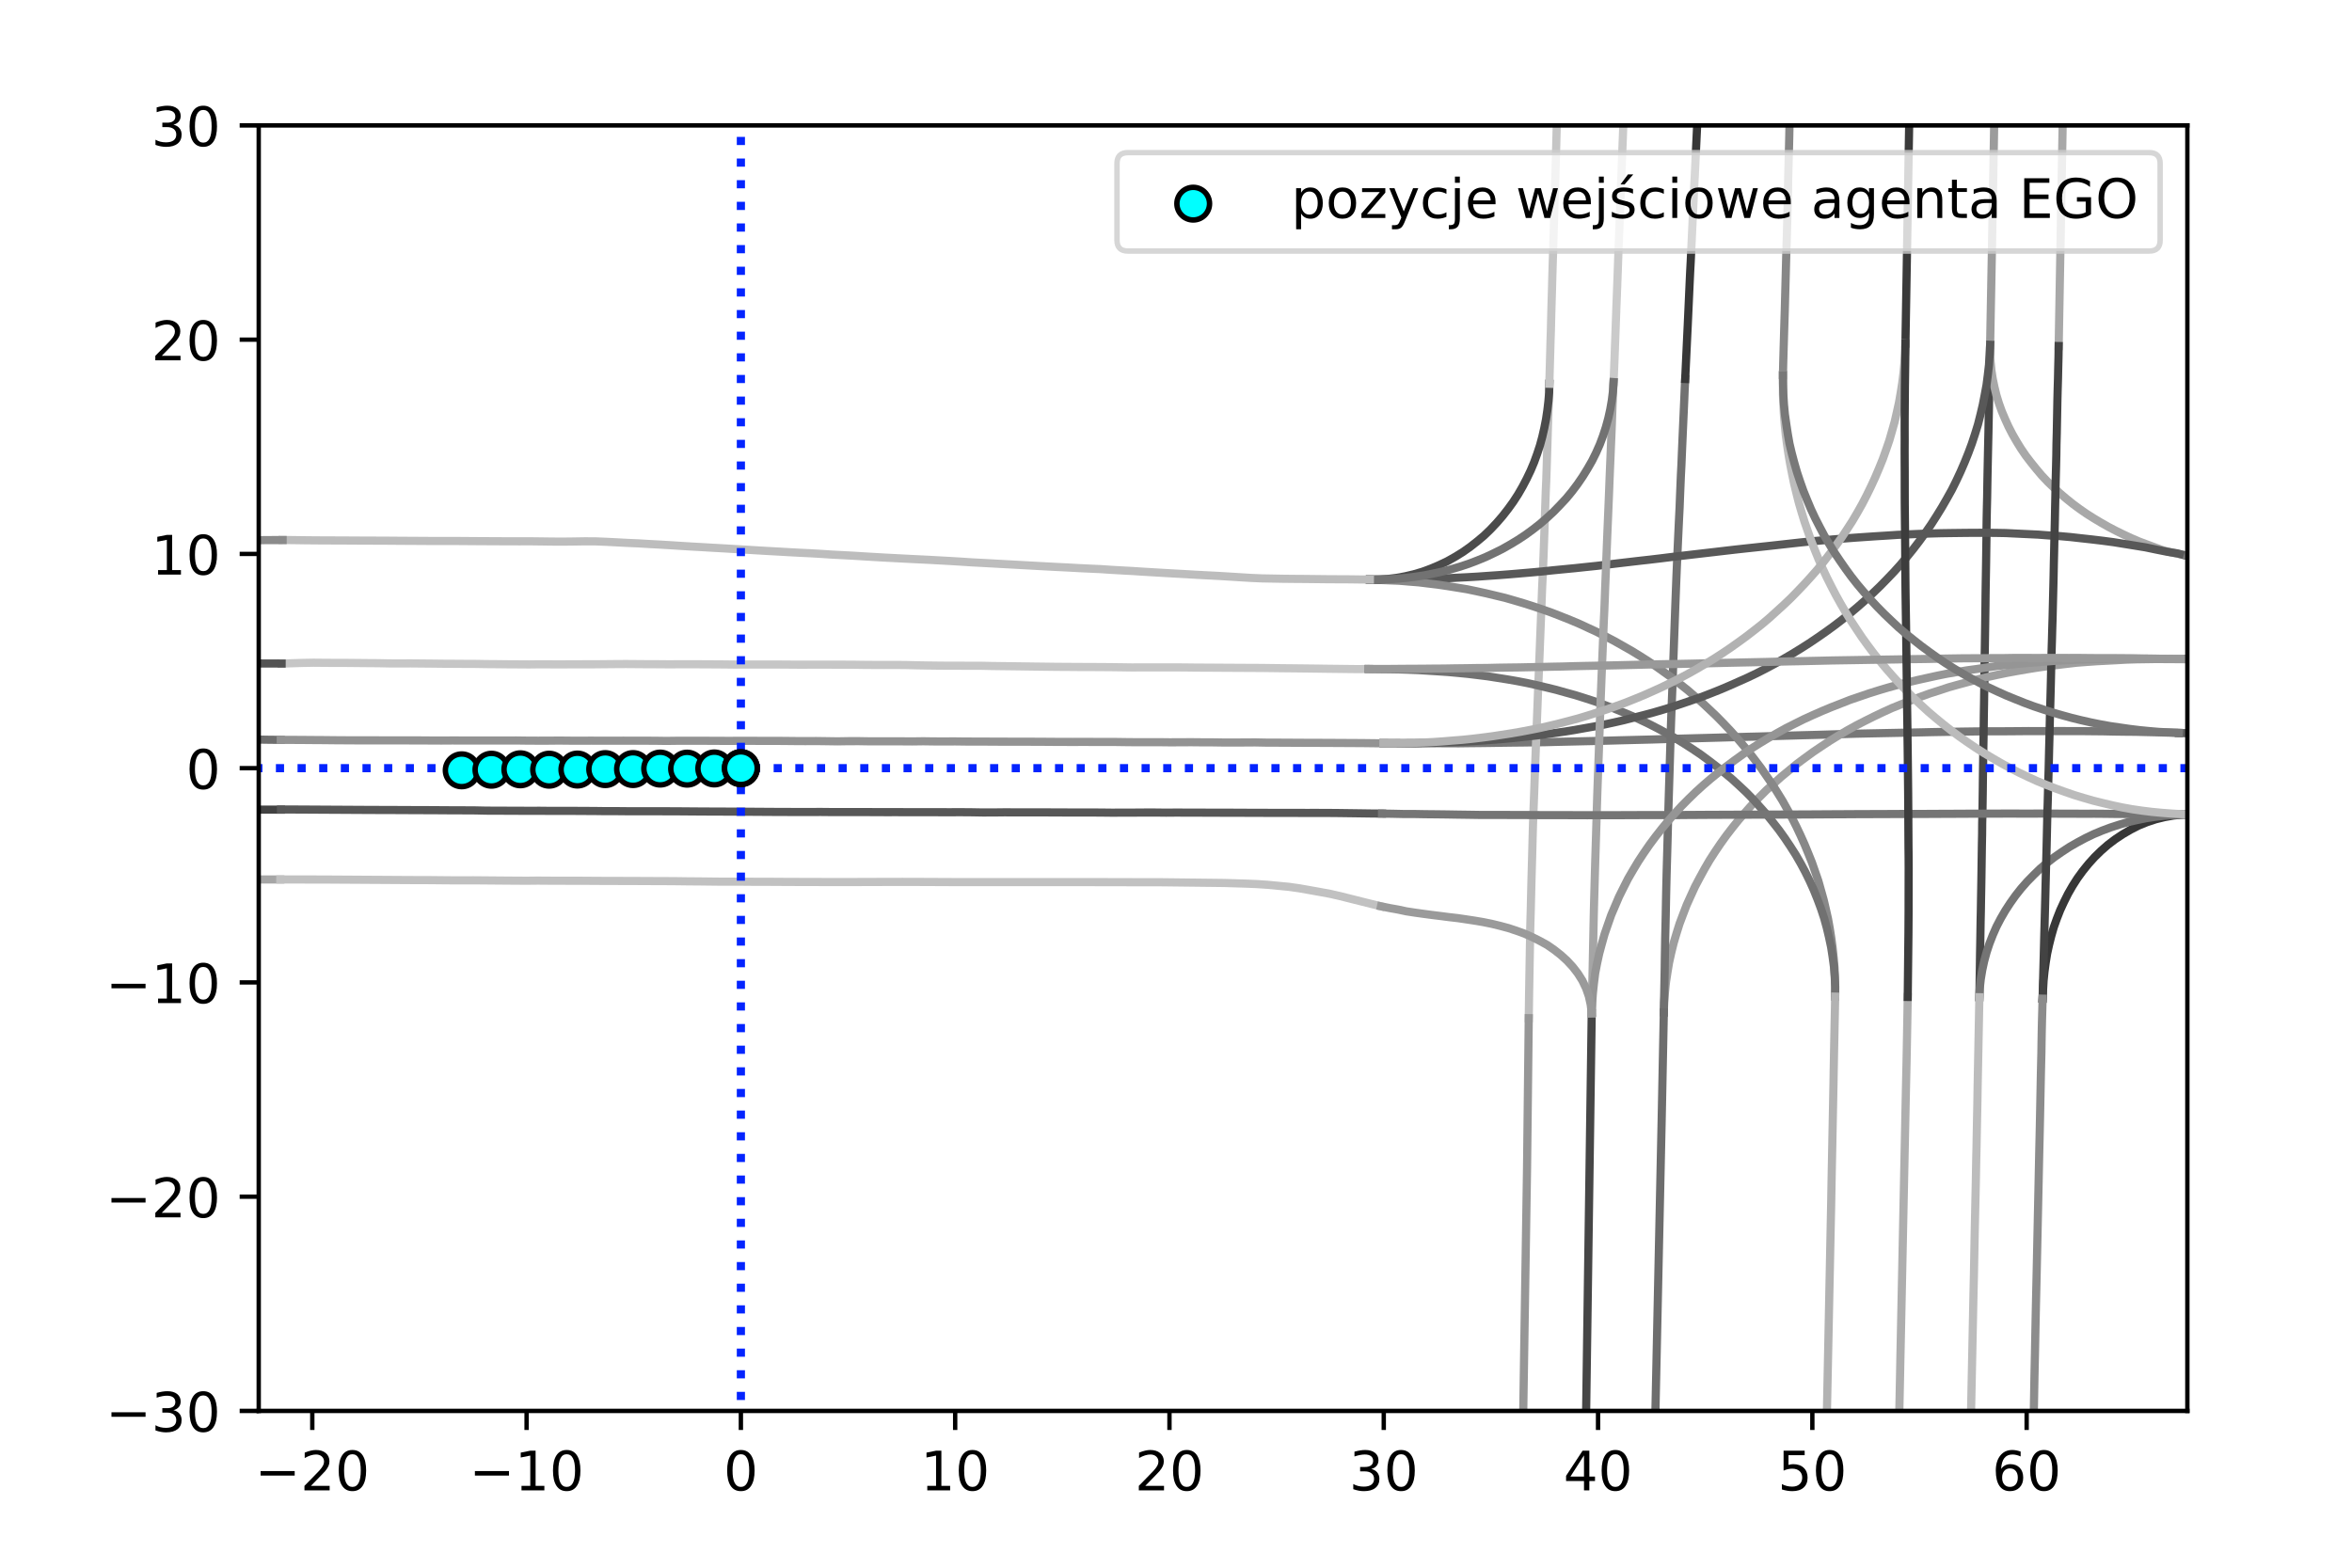 <?xml version="1.0" encoding="utf-8" standalone="no"?>
<!DOCTYPE svg PUBLIC "-//W3C//DTD SVG 1.1//EN"
  "http://www.w3.org/Graphics/SVG/1.1/DTD/svg11.dtd">
<!-- Created with matplotlib (https://matplotlib.org/) -->
<svg height="288pt" version="1.1" viewBox="0 0 432 288" width="432pt" xmlns="http://www.w3.org/2000/svg" xmlns:xlink="http://www.w3.org/1999/xlink">
 <defs>
  <style type="text/css">*{stroke-linecap:butt;stroke-linejoin:round;}</style>
 </defs>
 <g id="figure_1">
  <g id="patch_1">
   <path d="M 0 288 
L 432 288 
L 432 0 
L 0 0 
z
" style="fill:#ffffff;"/>
  </g>
  <g id="axes_1">
   <g id="patch_2">
    <path d="M 47.52 259.2 
L 401.76 259.2 
L 401.76 23.04 
L 47.52 23.04 
z
" style="fill:#ffffff;"/>
   </g>
   <g id="line2d_1">
    <path clip-path="url(#pf215540696)" d="M 254.1 136.525 
L 256.074 136.537 
L 258.049 136.546 
L 260.023 136.556 
L 261.998 136.548 
L 263.972 136.538 
L 265.947 136.542 
L 267.921 136.553 
L 269.895 136.527 
L 271.87 136.508 
L 273.844 136.482 
L 275.819 136.45 
L 277.793 136.423 
L 279.767 136.403 
L 281.742 136.374 
L 283.716 136.347 
L 285.69 136.293 
L 287.664 136.247 
L 289.638 136.202 
L 291.612 136.157 
L 293.586 136.113 
L 295.56 136.058 
L 297.534 136.003 
L 299.508 135.953 
L 301.482 135.903 
L 303.456 135.853 
L 305.429 135.792 
L 307.403 135.732 
L 309.377 135.677 
L 311.351 135.624 
L 313.325 135.571 
L 315.299 135.518 
L 317.272 135.462 
L 319.246 135.406 
L 321.22 135.349 
L 323.194 135.303 
L 325.167 135.242 
L 327.141 135.182 
L 329.115 135.126 
L 331.089 135.07 
L 333.063 135.02 
L 335.036 134.965 
L 337.01 134.905 
L 338.984 134.846 
L 340.958 134.787 
L 342.932 134.743 
L 344.906 134.703 
L 346.88 134.663 
L 348.854 134.624 
L 350.828 134.586 
L 352.803 134.544 
L 354.777 134.497 
L 356.751 134.463 
L 358.725 134.431 
L 360.7 134.4 
L 362.674 134.373 
L 364.648 134.349 
L 366.623 134.349 
L 368.598 134.34 
L 370.572 134.325 
L 372.547 134.307 
L 374.521 134.311 
L 376.496 134.308 
L 378.47 134.306 
L 380.445 134.308 
L 382.419 134.311 
L 384.393 134.331 
L 386.368 134.349 
L 388.342 134.394 
L 390.316 134.42 
L 392.291 134.437 
L 394.265 134.487 
L 396.238 134.531 
L 398.211 134.587 
L 400.185 134.633 
" style="fill:none;stroke:#777777;stroke-linecap:square;stroke-width:1.5;"/>
   </g>
   <g id="line2d_2">
    <path clip-path="url(#pf215540696)" d="M 375.17 183.462 
L 375.26 181.798 
L 375.351 180.134 
L 375.52 178.476 
L 375.743 176.825 
L 376.008 175.178 
L 376.366 173.551 
L 376.773 171.933 
L 377.232 170.331 
L 377.792 168.76 
L 378.4 167.206 
L 379.1 165.692 
L 379.845 164.2 
L 380.674 162.752 
L 381.571 161.346 
L 382.554 159.998 
L 383.602 158.7 
L 384.72 157.463 
L 385.912 156.299 
L 387.167 155.199 
L 388.496 154.19 
L 389.885 153.268 
L 391.324 152.428 
L 392.809 151.668 
L 394.354 151.04 
L 395.937 150.516 
L 397.557 150.12 
L 399.195 149.822 
L 400.852 149.655 
L 402.517 149.614 
" style="fill:none;stroke:#373737;stroke-linecap:square;stroke-width:1.5;"/>
   </g>
   <g id="line2d_3">
    <path clip-path="url(#pf215540696)" d="M 365.533 63.346 
L 365.87 45.578 
L 366.367 17.939 
L 366.692 -1 
L 366.692 -1 
" style="fill:none;stroke:#9c9c9c;stroke-linecap:square;stroke-width:1.5;"/>
   </g>
   <g id="line2d_4">
    <path clip-path="url(#pf215540696)" d="M 400.206 134.666 
L 402.196 134.699 
L 404.186 134.74 
L 406.177 134.781 
L 408.166 134.839 
L 410.157 134.862 
L 412.148 134.888 
L 414.138 134.92 
L 416.129 134.956 
L 418.119 134.989 
L 420.11 135.029 
L 422.1 135.065 
L 424.091 135.093 
L 426.081 135.137 
L 428.071 135.189 
L 430.061 135.228 
L 432.052 135.259 
L 433 135.271 
" style="fill:none;stroke:#5c5c5c;stroke-linecap:square;stroke-width:1.5;"/>
   </g>
   <g id="line2d_5">
    <path clip-path="url(#pf215540696)" d="M 0 0 
" style="fill:none;stroke:#8a8a8a;stroke-linecap:square;stroke-width:1.5;"/>
   </g>
   <g id="line2d_6">
    <path clip-path="url(#pf215540696)" d="M -1 249.239 
L 13.181 249.779 
L 13.181 249.779 
" style="fill:none;stroke:#8a8a8a;stroke-linecap:square;stroke-width:1.5;"/>
   </g>
   <g id="line2d_7">
    <path clip-path="url(#pf215540696)" d="M 363.558 183.203 
L 363.591 181.205 
L 363.623 179.207 
L 363.654 177.21 
L 363.684 175.212 
L 363.722 173.214 
L 363.755 171.217 
L 363.787 169.219 
L 363.831 167.222 
L 363.863 165.224 
L 363.9 163.226 
L 363.933 161.229 
L 363.963 159.231 
L 363.991 157.233 
L 364.021 155.235 
L 364.061 153.238 
L 364.077 151.24 
L 364.124 149.243 
L 364.153 147.245 
L 364.183 145.248 
L 364.204 143.25 
L 364.233 141.252 
L 364.264 139.254 
L 364.292 137.257 
L 364.33 135.259 
L 364.356 133.261 
L 364.379 131.263 
L 364.416 129.266 
L 364.444 127.268 
L 364.481 125.271 
L 364.5 123.273 
L 364.519 121.275 
L 364.556 119.277 
L 364.586 117.28 
L 364.617 115.282 
L 364.646 113.284 
L 364.675 111.286 
L 364.696 109.289 
L 364.727 107.291 
L 364.762 105.293 
L 364.794 103.296 
L 364.821 101.298 
L 364.851 99.3 
L 364.869 97.302 
L 364.897 95.305 
L 364.938 93.307 
L 364.987 91.31 
L 365.017 89.313 
L 365.052 87.315 
L 365.094 85.318 
L 365.136 83.32 
L 365.179 81.323 
L 365.224 79.325 
L 365.264 77.328 
L 365.306 75.33 
L 365.339 73.333 
L 365.377 71.335 
L 365.419 69.338 
L 365.463 67.34 
L 365.513 65.343 
L 365.533 63.346 
" style="fill:none;stroke:#474747;stroke-linecap:square;stroke-width:1.5;"/>
   </g>
   <g id="line2d_8">
    <path clip-path="url(#pf215540696)" d="M -1 135.206 
L 0.408 135.216 
L 2.376 135.246 
L 4.343 135.246 
L 6.311 135.279 
L 8.278 135.303 
L 10.246 135.323 
L 12.214 135.347 
L 14.182 135.372 
L 16.15 135.409 
L 18.118 135.425 
L 20.086 135.451 
L 22.054 135.479 
L 24.021 135.501 
L 25.989 135.546 
L 27.956 135.589 
L 29.924 135.616 
L 31.89 135.689 
L 33.856 135.751 
L 35.824 135.749 
L 37.792 135.766 
L 39.759 135.795 
L 41.727 135.808 
L 43.695 135.829 
L 45.663 135.85 
L 47.631 135.872 
L 49.599 135.902 
L 51.567 135.919 
" style="fill:none;stroke:#6e6e6e;stroke-linecap:square;stroke-width:1.5;"/>
   </g>
   <g id="line2d_9">
    <path clip-path="url(#pf215540696)" d="M -1 148.601 
L 0.093 148.6 
L 2.074 148.601 
L 4.055 148.608 
L 6.037 148.616 
L 8.018 148.635 
L 9.999 148.642 
L 11.98 148.648 
L 13.962 148.652 
L 15.943 148.654 
L 17.924 148.657 
L 19.905 148.668 
L 21.887 148.673 
L 23.868 148.678 
L 25.849 148.682 
L 27.83 148.695 
L 29.812 148.703 
L 31.793 148.71 
L 33.774 148.711 
L 35.755 148.722 
L 37.737 148.724 
L 39.718 148.724 
L 41.699 148.721 
L 43.68 148.723 
L 45.662 148.732 
L 47.643 148.735 
L 49.624 148.738 
L 51.605 148.74 
" style="fill:none;stroke:#424242;stroke-linecap:square;stroke-width:1.5;"/>
   </g>
   <g id="line2d_10">
    <path clip-path="url(#pf215540696)" d="M 401.841 102.149 
L 400.322 101.795 
L 398.793 101.483 
L 397.285 101.093 
L 395.82 100.563 
L 394.357 100.026 
L 392.899 99.478 
L 391.468 98.863 
L 390.056 98.208 
L 388.658 97.522 
L 387.278 96.8 
L 385.924 96.031 
L 384.586 95.233 
L 383.269 94.402 
L 381.99 93.515 
L 380.738 92.591 
L 379.526 91.615 
L 378.338 90.609 
L 377.196 89.553 
L 376.072 88.476 
L 375.006 87.342 
L 374.003 86.15 
L 373.026 84.941 
L 372.083 83.706 
L 371.205 82.42 
L 370.388 81.096 
L 369.616 79.747 
L 368.906 78.365 
L 368.262 76.949 
L 367.659 75.516 
L 367.135 74.052 
L 366.681 72.564 
L 366.317 71.054 
L 365.999 69.532 
L 365.762 67.998 
L 365.618 66.45 
L 365.546 64.899 
L 365.533 63.346 
" style="fill:none;stroke:#a8a8a8;stroke-linecap:square;stroke-width:1.5;"/>
   </g>
   <g id="line2d_11">
    <path clip-path="url(#pf215540696)" d="M 0 0 
" style="fill:none;stroke:#969696;stroke-linecap:square;stroke-width:1.5;"/>
   </g>
   <g id="line2d_12">
    <path clip-path="url(#pf215540696)" d="M 348.225 289 
L 348.25 287.793 
L 348.292 285.819 
L 348.336 283.845 
L 348.382 281.87 
L 348.42 279.896 
L 348.458 277.922 
L 348.496 275.947 
L 348.534 273.973 
L 348.571 271.998 
L 348.616 270.024 
L 348.661 268.05 
L 348.706 266.075 
L 348.751 264.101 
L 348.795 262.127 
L 348.836 260.152 
L 348.877 258.178 
L 348.918 256.204 
L 348.958 254.229 
L 348.999 252.255 
L 349.035 250.28 
L 349.077 248.306 
L 349.119 246.332 
L 349.16 244.357 
L 349.2 242.383 
L 349.241 240.409 
L 349.282 238.434 
L 349.322 236.46 
L 349.363 234.485 
L 349.404 232.511 
L 349.444 230.537 
L 349.485 228.562 
L 349.526 226.588 
L 349.566 224.613 
L 349.607 222.639 
L 349.647 220.665 
L 349.688 218.69 
L 349.728 216.716 
L 349.769 214.741 
L 349.809 212.767 
L 349.85 210.793 
L 349.89 208.818 
L 349.931 206.844 
L 349.971 204.869 
L 350.012 202.895 
L 350.053 200.921 
L 350.096 198.946 
L 350.14 196.972 
L 350.184 194.998 
L 350.221 193.023 
L 350.258 191.049 
L 350.294 189.074 
L 350.33 187.1 
L 350.365 185.125 
L 350.4 183.151 
" style="fill:none;stroke:#aeaeae;stroke-linecap:square;stroke-width:1.5;"/>
   </g>
   <g id="line2d_13">
    <path clip-path="url(#pf215540696)" d="M 401.737 121.087 
L 399.89 121.093 
L 398.044 121.086 
L 396.197 121.069 
L 394.35 121.098 
L 392.504 121.124 
L 390.659 121.182 
L 388.815 121.283 
L 386.97 121.379 
L 385.126 121.475 
L 383.284 121.605 
L 381.443 121.746 
L 379.609 121.956 
L 377.775 122.177 
L 375.942 122.402 
L 374.116 122.666 
L 372.292 122.959 
L 370.473 123.274 
L 368.656 123.608 
L 366.849 123.981 
L 365.046 124.382 
L 363.25 124.81 
L 361.468 125.293 
L 359.685 125.772 
L 357.907 126.27 
L 356.154 126.851 
L 354.395 127.411 
L 352.658 128.038 
L 350.933 128.695 
L 349.219 129.382 
L 347.507 130.074 
L 345.827 130.84 
L 344.161 131.636 
L 342.509 132.459 
L 340.867 133.304 
L 339.254 134.2 
L 337.661 135.135 
L 336.09 136.103 
L 334.548 137.119 
L 333.017 138.15 
L 331.525 139.238 
L 330.042 140.338 
L 328.62 141.515 
L 327.194 142.687 
L 325.819 143.919 
L 324.446 145.154 
L 323.142 146.459 
L 321.851 147.78 
L 320.624 149.159 
L 319.409 150.55 
L 318.249 151.985 
L 317.122 153.448 
L 316.043 154.945 
L 315.009 156.475 
L 314.009 158.026 
L 313.08 159.621 
L 312.195 161.242 
L 311.333 162.875 
L 310.564 164.553 
L 309.805 166.236 
L 309.141 167.96 
L 308.49 169.687 
L 307.938 171.449 
L 307.411 173.219 
L 306.969 175.011 
L 306.569 176.814 
L 306.267 178.636 
L 305.992 180.461 
L 305.807 182.299 
L 305.658 184.139 
L 305.601 185.985 
" style="fill:none;stroke:#9e9e9e;stroke-linecap:square;stroke-width:1.5;"/>
   </g>
   <g id="line2d_14">
    <path clip-path="url(#pf215540696)" style="fill:none;stroke:#5d5d5d;stroke-linecap:square;stroke-width:1.5;"/>
   </g>
   <g id="line2d_15">
    <path clip-path="url(#pf215540696)" d="M 284.574 70.498 
L 284.518 72.473 
L 284.45 74.449 
L 284.381 76.424 
L 284.313 78.4 
L 284.253 80.375 
L 284.193 82.351 
L 284.13 84.327 
L 284.069 86.302 
L 284.004 88.278 
L 283.916 90.252 
L 283.849 92.227 
L 283.782 94.203 
L 283.715 96.178 
L 283.648 98.154 
L 283.578 100.129 
L 283.507 102.104 
L 283.428 104.079 
L 283.34 106.054 
L 283.246 108.028 
L 283.171 110.003 
L 283.097 111.978 
L 283.02 113.953 
L 282.942 115.928 
L 282.864 117.904 
L 282.791 119.879 
L 282.709 121.854 
L 282.629 123.829 
L 282.546 125.803 
L 282.468 127.778 
L 282.392 129.754 
L 282.315 131.729 
L 282.239 133.704 
L 282.162 135.679 
L 282.083 137.654 
L 282.006 139.629 
L 281.933 141.604 
L 281.862 143.58 
L 281.791 145.555 
L 281.715 147.53 
L 281.642 149.505 
L 281.57 151.48 
L 281.513 153.456 
L 281.463 155.432 
L 281.411 157.408 
L 281.355 159.384 
L 281.3 161.36 
L 281.25 163.336 
L 281.203 165.312 
L 281.156 167.288 
L 281.099 169.263 
L 281.049 171.239 
L 281.018 173.216 
L 280.983 175.192 
L 280.949 177.168 
L 280.915 179.144 
L 280.88 181.121 
L 280.846 183.097 
L 280.82 185.073 
L 280.792 187.05 
" style="fill:none;stroke:#bebebe;stroke-linecap:square;stroke-width:1.5;"/>
   </g>
   <g id="line2d_16">
    <path clip-path="url(#pf215540696)" d="M 329.258 -1 
L 329.21 0.941 
L 329.163 2.94 
L 329.115 4.939 
L 329.067 6.938 
L 329.019 8.937 
L 328.981 10.936 
L 328.938 12.936 
L 328.884 14.934 
L 328.835 16.933 
L 328.791 18.933 
L 328.738 20.931 
L 328.683 22.93 
L 328.644 24.929 
L 328.597 26.928 
L 328.54 28.927 
L 328.493 30.926 
L 328.439 32.925 
L 328.415 34.924 
L 328.366 36.923 
L 328.311 38.922 
L 328.261 40.921 
L 328.209 42.92 
L 328.145 44.919 
L 328.087 46.917 
L 328.033 48.916 
L 327.979 50.915 
L 327.926 52.914 
L 327.872 54.913 
L 327.82 56.912 
L 327.757 58.91 
L 327.697 60.909 
L 327.639 62.908 
L 327.581 64.907 
L 327.525 66.905 
L 327.48 68.904 
" style="fill:none;stroke:#878787;stroke-linecap:square;stroke-width:1.5;"/>
   </g>
   <g id="line2d_17">
    <path clip-path="url(#pf215540696)" d="M 251.389 122.9 
L 249.413 122.921 
L 247.435 122.899 
L 245.458 122.875 
L 243.481 122.852 
L 241.504 122.823 
L 239.527 122.8 
L 237.55 122.777 
L 235.572 122.758 
L 233.595 122.734 
L 231.618 122.708 
L 229.641 122.7 
L 227.664 122.688 
L 225.687 122.678 
L 223.709 122.665 
L 221.732 122.651 
L 219.755 122.644 
L 217.778 122.619 
L 215.801 122.605 
L 213.824 122.61 
L 211.847 122.604 
L 209.87 122.607 
L 207.893 122.616 
L 205.916 122.587 
L 203.939 122.561 
L 201.963 122.549 
L 199.986 122.535 
L 198.01 122.533 
L 196.032 122.516 
L 194.055 122.505 
L 192.078 122.479 
L 190.101 122.455 
L 188.124 122.426 
L 186.147 122.399 
L 184.17 122.376 
L 182.193 122.352 
L 180.217 122.309 
L 178.24 122.307 
L 176.263 122.3 
L 174.286 122.299 
L 172.309 122.282 
L 170.332 122.257 
L 168.355 122.221 
L 166.379 122.171 
L 164.402 122.156 
L 162.424 122.163 
L 160.447 122.155 
L 158.47 122.14 
L 156.493 122.108 
L 154.516 122.107 
L 152.539 122.105 
L 150.561 122.104 
L 148.584 122.105 
L 146.607 122.107 
L 144.63 122.091 
L 142.653 122.078 
L 140.676 122.079 
L 138.698 122.073 
L 136.721 122.08 
L 134.744 122.083 
L 132.767 122.061 
L 130.79 122.048 
L 128.812 122.037 
L 126.835 122.029 
L 124.858 122.032 
L 122.882 122.042 
L 120.905 122.026 
L 118.927 122.02 
L 116.95 122.004 
L 114.973 121.989 
L 112.996 122.001 
L 111.019 122.019 
L 109.042 122.038 
L 107.065 122.038 
L 105.089 122.041 
L 103.112 122.056 
L 101.135 122.048 
L 99.158 122.039 
L 97.182 122.062 
L 95.204 122.049 
L 93.227 122.038 
L 91.25 122.015 
L 89.273 122 
L 87.296 121.966 
L 85.319 121.959 
L 83.342 121.945 
L 81.365 121.934 
L 79.388 121.911 
L 77.411 121.892 
L 75.433 121.874 
L 73.456 121.882 
L 71.479 121.875 
L 69.502 121.834 
L 67.525 121.819 
L 65.548 121.8 
L 63.571 121.781 
L 61.594 121.778 
L 59.616 121.767 
L 57.639 121.747 
L 55.663 121.782 
L 53.687 121.842 
L 51.711 121.913 
" style="fill:none;stroke:#c6c6c6;stroke-linecap:square;stroke-width:1.5;"/>
   </g>
   <g id="line2d_18">
    <path clip-path="url(#pf215540696)" d="M 292.357 186.128 
L 291.222 267.142 
L 290.749 289 
L 290.749 289 
" style="fill:none;stroke:#464646;stroke-linecap:square;stroke-width:1.5;"/>
   </g>
   <g id="line2d_19">
    <path clip-path="url(#pf215540696)" d="M 13.181 249.779 
L 14.733 250.001 
L 16.286 250.222 
L 17.799 250.607 
L 19.282 251.115 
L 20.708 251.753 
L 22.075 252.521 
L 23.396 253.354 
L 24.587 254.375 
L 25.776 255.397 
L 26.743 256.631 
L 27.709 257.866 
L 28.497 259.216 
L 29.226 260.604 
L 29.778 262.066 
L 30.246 263.562 
L 30.581 265.087 
L 30.754 266.646 
L 30.927 268.204 
" style="fill:none;stroke:#818181;stroke-linecap:square;stroke-width:1.5;"/>
   </g>
   <g id="line2d_20">
    <path clip-path="url(#pf215540696)" d="M 363.558 183.203 
L 363.631 181.525 
L 363.817 179.857 
L 364.091 178.201 
L 364.447 176.56 
L 364.884 174.94 
L 365.412 173.348 
L 366.019 171.783 
L 366.695 170.246 
L 367.469 168.757 
L 368.311 167.303 
L 369.225 165.899 
L 370.196 164.531 
L 371.237 163.214 
L 372.346 161.954 
L 373.521 160.756 
L 374.722 159.585 
L 376.001 158.499 
L 377.329 157.472 
L 378.705 156.514 
L 380.109 155.593 
L 381.563 154.757 
L 383.043 153.964 
L 384.553 153.237 
L 386.102 152.594 
L 387.675 152.006 
L 389.272 151.491 
L 390.884 151.019 
L 392.52 150.653 
L 394.165 150.317 
L 395.823 150.06 
L 397.491 149.862 
L 399.16 149.709 
L 400.839 149.661 
L 402.517 149.614 
" style="fill:none;stroke:#747474;stroke-linecap:square;stroke-width:1.5;"/>
   </g>
   <g id="line2d_21">
    <path clip-path="url(#pf215540696)" d="M 309.526 69.622 
L 309.428 71.593 
L 309.348 73.565 
L 309.261 75.536 
L 309.172 77.508 
L 309.084 79.479 
L 308.999 81.451 
L 308.914 83.423 
L 308.834 85.395 
L 308.733 87.365 
L 308.651 89.337 
L 308.571 91.309 
L 308.496 93.281 
L 308.397 95.252 
L 308.305 97.223 
L 308.212 99.194 
L 308.124 101.166 
L 308.035 103.137 
L 307.951 105.109 
L 307.872 107.081 
L 307.797 109.053 
L 307.721 111.025 
L 307.649 112.997 
L 307.577 114.969 
L 307.506 116.941 
L 307.436 118.914 
L 307.366 120.886 
L 307.296 122.858 
L 307.226 124.83 
L 307.154 126.803 
L 307.075 128.775 
L 307 130.747 
L 306.927 132.719 
L 306.862 134.691 
L 306.804 136.664 
L 306.745 138.636 
L 306.685 140.609 
L 306.625 142.582 
L 306.564 144.554 
L 306.504 146.527 
L 306.445 148.499 
L 306.387 150.472 
L 306.335 152.445 
L 306.283 154.418 
L 306.23 156.39 
L 306.174 158.363 
L 306.118 160.336 
L 306.07 162.309 
L 306.025 164.282 
L 305.987 166.255 
L 305.949 168.228 
L 305.905 170.2 
L 305.856 172.173 
L 305.822 174.146 
L 305.787 176.12 
L 305.76 178.093 
L 305.721 180.066 
L 305.681 182.039 
L 305.641 184.012 
L 305.601 185.985 
" style="fill:none;stroke:#717171;stroke-linecap:square;stroke-width:1.5;"/>
   </g>
   <g id="line2d_22">
    <path clip-path="url(#pf215540696)" d="M 280.792 187.05 
L 280.477 214.628 
L 279.678 265.843 
L 279.186 289 
L 279.186 289 
" style="fill:none;stroke:#969696;stroke-linecap:square;stroke-width:1.5;"/>
   </g>
   <g id="line2d_23">
    <path clip-path="url(#pf215540696)" style="fill:none;stroke:#b0b0b0;stroke-linecap:square;stroke-width:1.5;"/>
   </g>
   <g id="line2d_24">
    <path clip-path="url(#pf215540696)" style="fill:none;stroke:#6b6b6b;stroke-linecap:square;stroke-width:1.5;"/>
   </g>
   <g id="line2d_25">
    <path clip-path="url(#pf215540696)" d="M 401.841 102.149 
L 399.923 101.665 
L 397.962 101.346 
L 396.014 100.96 
L 394.071 100.554 
L 392.111 100.235 
L 390.15 99.917 
L 388.19 99.602 
L 386.22 99.342 
L 384.249 99.105 
L 382.275 98.888 
L 380.301 98.665 
L 378.322 98.49 
L 376.34 98.367 
L 374.36 98.215 
L 372.376 98.121 
L 370.391 98.027 
L 368.407 97.93 
L 366.421 97.894 
L 364.435 97.88 
L 362.448 97.882 
L 360.461 97.902 
L 358.475 97.926 
L 356.489 97.955 
L 354.504 98.011 
L 352.518 98.084 
L 350.533 98.17 
L 348.548 98.26 
L 346.566 98.391 
L 344.583 98.513 
L 342.601 98.646 
L 340.619 98.783 
L 338.638 98.934 
L 336.658 99.098 
L 334.679 99.272 
L 332.7 99.449 
L 330.724 99.651 
L 328.749 99.869 
L 326.775 100.089 
L 324.8 100.307 
L 322.825 100.519 
L 320.849 100.73 
L 318.875 100.947 
L 316.901 101.175 
L 314.928 101.407 
L 312.954 101.635 
L 310.981 101.863 
L 309.008 102.094 
L 307.035 102.326 
L 305.063 102.57 
L 303.09 102.805 
L 301.116 103.026 
L 299.143 103.256 
L 297.17 103.487 
L 295.197 103.725 
L 293.225 103.962 
L 291.249 104.167 
L 289.274 104.378 
L 287.297 104.569 
L 285.32 104.761 
L 283.344 104.971 
L 281.366 105.153 
L 279.387 105.323 
L 277.407 105.491 
L 275.427 105.644 
L 273.445 105.781 
L 271.463 105.924 
L 269.48 106.04 
L 267.496 106.137 
L 265.513 106.247 
L 263.527 106.31 
L 261.541 106.364 
L 259.555 106.426 
L 257.57 106.473 
L 255.584 106.495 
L 253.597 106.488 
L 251.611 106.471 
" style="fill:none;stroke:#585858;stroke-linecap:square;stroke-width:1.5;"/>
   </g>
   <g id="line2d_26">
    <path clip-path="url(#pf215540696)" d="M 337.074 183.089 
L 337.07 181.292 
L 337.016 179.495 
L 336.942 177.699 
L 336.784 175.909 
L 336.594 174.122 
L 336.356 172.341 
L 336.078 170.565 
L 335.758 168.797 
L 335.365 167.043 
L 334.955 165.293 
L 334.469 163.562 
L 333.982 161.832 
L 333.392 160.134 
L 332.801 158.437 
L 332.132 156.769 
L 331.446 155.107 
L 330.711 153.467 
L 329.942 151.842 
L 329.13 150.24 
L 328.269 148.662 
L 327.394 147.093 
L 326.447 145.565 
L 325.492 144.043 
L 324.471 142.563 
L 323.446 141.086 
L 322.364 139.652 
L 321.271 138.225 
L 320.119 136.845 
L 318.955 135.476 
L 317.751 134.142 
L 316.513 132.838 
L 315.254 131.556 
L 313.95 130.319 
L 312.639 129.09 
L 311.28 127.912 
L 309.92 126.738 
L 308.508 125.625 
L 307.094 124.515 
L 305.633 123.47 
L 304.17 122.425 
L 302.675 121.428 
L 301.158 120.465 
L 299.625 119.527 
L 298.061 118.639 
L 296.498 117.754 
L 294.905 116.922 
L 293.31 116.094 
L 291.677 115.343 
L 290.046 114.587 
L 288.39 113.89 
L 286.72 113.225 
L 285.045 112.571 
L 283.352 111.97 
L 281.648 111.397 
L 279.935 110.852 
L 278.212 110.341 
L 276.486 109.842 
L 274.738 109.423 
L 272.99 109.004 
L 271.234 108.622 
L 269.474 108.255 
L 267.701 107.962 
L 265.926 107.678 
L 264.149 107.415 
L 262.364 107.201 
L 260.581 106.983 
L 258.789 106.841 
L 256.999 106.689 
L 255.203 106.618 
L 253.407 106.548 
L 251.611 106.471 
" style="fill:none;stroke:#888888;stroke-linecap:square;stroke-width:1.5;"/>
   </g>
   <g id="line2d_27">
    <path clip-path="url(#pf215540696)" d="M 337.074 183.089 
L 337.084 181.262 
L 336.987 179.437 
L 336.847 177.615 
L 336.604 175.804 
L 336.327 173.998 
L 335.947 172.21 
L 335.527 170.432 
L 335.04 168.67 
L 334.467 166.936 
L 333.83 165.223 
L 333.148 163.528 
L 332.401 161.861 
L 331.598 160.22 
L 330.734 158.611 
L 329.823 157.028 
L 328.837 155.489 
L 327.822 153.97 
L 326.758 152.486 
L 325.63 151.048 
L 324.489 149.623 
L 323.271 148.26 
L 322.056 146.897 
L 320.779 145.59 
L 319.449 144.338 
L 318.101 143.105 
L 316.694 141.94 
L 315.271 140.794 
L 313.82 139.683 
L 312.351 138.597 
L 310.834 137.58 
L 309.296 136.594 
L 307.739 135.637 
L 306.154 134.729 
L 304.546 133.861 
L 302.922 133.025 
L 301.272 132.239 
L 299.612 131.475 
L 297.926 130.77 
L 296.235 130.078 
L 294.524 129.437 
L 292.807 128.812 
L 291.068 128.25 
L 289.325 127.701 
L 287.563 127.219 
L 285.804 126.724 
L 284.029 126.292 
L 282.251 125.868 
L 280.467 125.475 
L 278.672 125.129 
L 276.872 124.815 
L 275.067 124.531 
L 273.261 124.248 
L 271.448 124.021 
L 269.634 123.8 
L 267.815 123.624 
L 265.996 123.456 
L 264.172 123.333 
L 262.348 123.218 
L 260.525 123.103 
L 258.698 123.032 
L 256.872 122.977 
L 255.044 122.949 
L 253.217 122.93 
L 251.389 122.9 
" style="fill:none;stroke:#717171;stroke-linecap:square;stroke-width:1.5;"/>
   </g>
   <g id="line2d_28">
    <path clip-path="url(#pf215540696)" d="M 13.64 237.598 
L 1.818 237.133 
L -1 237.033 
L -1 237.033 
" style="fill:none;stroke:#606060;stroke-linecap:square;stroke-width:1.5;"/>
   </g>
   <g id="line2d_29">
    <path clip-path="url(#pf215540696)" d="M 51.612 148.713 
L 53.594 148.713 
L 55.577 148.722 
L 57.559 148.734 
L 59.542 148.746 
L 61.525 148.757 
L 63.508 148.768 
L 65.49 148.78 
L 67.473 148.791 
L 69.456 148.799 
L 71.439 148.801 
L 73.421 148.813 
L 75.404 148.822 
L 77.387 148.831 
L 79.37 148.835 
L 81.352 148.85 
L 83.335 148.862 
L 85.318 148.867 
L 87.3 148.879 
L 89.282 148.923 
L 91.264 148.93 
L 93.247 148.938 
L 95.23 148.947 
L 97.213 148.951 
L 99.195 148.948 
L 101.177 148.969 
L 103.16 148.968 
L 105.142 148.966 
L 107.125 148.979 
L 109.107 148.987 
L 111.09 149.014 
L 113.072 149.011 
L 115.055 149.03 
L 117.038 149.033 
L 119.02 149.035 
L 121.003 149.038 
L 122.986 149.041 
L 124.968 149.051 
L 126.951 149.066 
L 128.934 149.081 
L 130.917 149.09 
L 132.899 149.097 
L 134.882 149.106 
L 136.865 149.12 
L 138.847 149.135 
L 140.83 149.148 
L 142.813 149.16 
L 144.796 149.166 
L 146.778 149.173 
L 148.761 149.173 
L 150.743 149.164 
L 152.726 149.184 
L 154.709 149.186 
L 156.691 149.185 
L 158.674 149.183 
L 160.657 149.193 
L 162.64 149.201 
L 164.622 149.199 
L 166.605 149.204 
L 168.588 149.211 
L 170.571 149.209 
L 172.553 149.212 
L 174.536 149.215 
L 176.519 149.209 
L 178.501 149.224 
L 180.484 149.259 
L 182.466 149.256 
L 184.449 149.234 
L 186.431 149.239 
L 188.414 149.238 
L 190.397 149.24 
L 192.379 149.245 
L 194.362 149.256 
L 196.345 149.261 
L 198.327 149.263 
L 200.31 149.263 
L 202.293 149.275 
L 204.275 149.297 
L 206.258 149.287 
L 208.24 149.285 
L 210.223 149.271 
L 212.205 149.271 
L 214.187 149.293 
L 216.17 149.277 
L 218.152 149.289 
L 220.135 149.29 
L 222.118 149.297 
L 224.1 149.304 
L 226.083 149.304 
L 228.066 149.313 
L 230.049 149.323 
L 232.031 149.327 
L 234.014 149.332 
L 235.997 149.336 
L 237.98 149.338 
L 239.962 149.341 
L 241.945 149.34 
L 243.928 149.346 
L 245.911 149.363 
L 247.893 149.39 
L 249.876 149.417 
L 251.858 149.446 
L 253.84 149.464 
" style="fill:none;stroke:#575757;stroke-linecap:square;stroke-width:1.5;"/>
   </g>
   <g id="line2d_30">
    <path clip-path="url(#pf215540696)" d="M -1 161.42 
L -0.024 161.418 
L 1.958 161.429 
L 3.939 161.437 
L 5.92 161.444 
L 7.901 161.451 
L 9.882 161.457 
L 11.863 161.464 
L 13.844 161.487 
L 15.825 161.483 
L 17.807 161.479 
L 19.788 161.475 
L 21.769 161.481 
L 23.75 161.473 
L 25.731 161.485 
L 27.712 161.496 
L 29.693 161.508 
L 31.674 161.519 
L 33.655 161.53 
L 35.636 161.539 
L 37.618 161.548 
L 39.599 161.557 
L 41.58 161.566 
L 43.561 161.573 
L 45.542 161.574 
L 47.523 161.569 
L 49.504 161.568 
L 51.486 161.568 
" style="fill:none;stroke:#a6a6a6;stroke-linecap:square;stroke-width:1.5;"/>
   </g>
   <g id="line2d_31">
    <path clip-path="url(#pf215540696)" style="fill:none;stroke:#a9a9a9;stroke-linecap:square;stroke-width:1.5;"/>
   </g>
   <g id="line2d_32">
    <path clip-path="url(#pf215540696)" d="M 299.067 -1 
L 298.994 0.93 
L 298.917 2.909 
L 298.838 4.888 
L 298.762 6.867 
L 298.685 8.846 
L 298.618 10.825 
L 298.543 12.804 
L 298.463 14.783 
L 298.387 16.762 
L 298.318 18.742 
L 298.243 20.721 
L 298.169 22.7 
L 298.094 24.679 
L 298.018 26.658 
L 297.942 28.637 
L 297.865 30.616 
L 297.789 32.595 
L 297.712 34.574 
L 297.639 36.553 
L 297.564 38.533 
L 297.488 40.512 
L 297.418 42.491 
L 297.335 44.47 
L 297.256 46.449 
L 297.187 48.428 
L 297.117 50.407 
L 297.044 52.386 
L 296.968 54.365 
L 296.89 56.345 
L 296.82 58.324 
L 296.748 60.303 
L 296.678 62.282 
L 296.606 64.262 
L 296.532 66.241 
L 296.452 68.22 
L 296.369 70.198 
" style="fill:none;stroke:#cacaca;stroke-linecap:square;stroke-width:1.5;"/>
   </g>
   <g id="line2d_33">
    <path clip-path="url(#pf215540696)" d="M 402.517 149.614 
L 404.504 149.653 
L 406.491 149.689 
L 408.478 149.714 
L 410.465 149.731 
L 412.452 149.753 
L 414.439 149.785 
L 416.426 149.815 
L 418.413 149.835 
L 420.399 149.861 
L 422.386 149.888 
L 424.373 149.917 
L 426.36 149.947 
L 428.347 149.976 
L 430.334 149.993 
L 432.321 150.013 
L 433 150.021 
" style="fill:none;stroke:#414141;stroke-linecap:square;stroke-width:1.5;"/>
   </g>
   <g id="line2d_34">
    <path clip-path="url(#pf215540696)" style="fill:none;stroke:#6f6f6f;stroke-linecap:square;stroke-width:1.5;"/>
   </g>
   <g id="line2d_35">
    <path clip-path="url(#pf215540696)" d="M 0 0 
" style="fill:none;stroke:#767676;stroke-linecap:square;stroke-width:1.5;"/>
   </g>
   <g id="line2d_36">
    <path clip-path="url(#pf215540696)" d="M 378.124 63.569 
L 378.871 22.114 
L 379.279 -1 
L 379.279 -1 
" style="fill:none;stroke:#a8a8a8;stroke-linecap:square;stroke-width:1.5;"/>
   </g>
   <g id="line2d_37">
    <path clip-path="url(#pf215540696)" d="M 433 107.185 
L 432.493 107.175 
L 430.514 107.133 
L 428.535 107.097 
L 426.561 106.984 
L 424.591 106.869 
L 422.622 106.709 
L 420.659 106.516 
L 418.719 106.22 
L 416.786 105.891 
L 414.871 105.519 
L 412.965 105.127 
L 411.074 104.705 
L 409.213 104.223 
L 407.353 103.734 
L 405.515 103.212 
L 403.678 102.688 
L 401.841 102.149 
" style="fill:none;stroke:#7d7d7d;stroke-linecap:square;stroke-width:1.5;"/>
   </g>
   <g id="line2d_38">
    <path clip-path="url(#pf215540696)" d="M 254.1 136.525 
L 255.952 136.527 
L 257.805 136.532 
L 259.658 136.526 
L 261.51 136.486 
L 263.362 136.443 
L 265.214 136.394 
L 267.065 136.328 
L 268.916 136.243 
L 270.766 136.139 
L 272.615 136.026 
L 274.463 135.886 
L 276.309 135.739 
L 278.153 135.561 
L 279.995 135.359 
L 281.837 135.155 
L 283.675 134.928 
L 285.51 134.669 
L 287.344 134.408 
L 289.172 134.111 
L 290.996 133.786 
L 292.82 133.461 
L 294.639 133.111 
L 296.45 132.72 
L 298.256 132.308 
L 300.051 131.846 
L 301.845 131.384 
L 303.635 130.908 
L 305.414 130.389 
L 307.186 129.851 
L 308.944 129.266 
L 310.697 128.668 
L 312.447 128.059 
L 314.177 127.398 
L 315.898 126.712 
L 317.603 125.987 
L 319.297 125.237 
L 320.989 124.482 
L 322.659 123.683 
L 324.311 122.843 
L 325.943 121.969 
L 327.559 121.062 
L 329.158 120.128 
L 330.737 119.158 
L 332.299 118.164 
L 333.834 117.127 
L 335.355 116.069 
L 336.854 114.981 
L 338.325 113.856 
L 339.774 112.703 
L 341.189 111.507 
L 342.583 110.289 
L 343.934 109.021 
L 345.272 107.74 
L 346.569 106.417 
L 347.849 105.078 
L 349.089 103.702 
L 350.275 102.281 
L 351.44 100.84 
L 352.565 99.369 
L 353.65 97.867 
L 354.702 96.343 
L 355.7 94.782 
L 356.672 93.206 
L 357.596 91.6 
L 358.498 89.982 
L 359.322 88.323 
L 360.107 86.645 
L 360.842 84.945 
L 361.535 83.227 
L 362.181 81.491 
L 362.759 79.731 
L 363.306 77.961 
L 363.759 76.165 
L 364.186 74.362 
L 364.538 72.543 
L 364.873 70.722 
L 365.111 68.884 
L 365.324 67.045 
L 365.436 65.196 
L 365.533 63.346 
" style="fill:none;stroke:#585858;stroke-linecap:square;stroke-width:1.5;"/>
   </g>
   <g id="line2d_39">
    <path clip-path="url(#pf215540696)" style="fill:none;stroke:#939393;stroke-linecap:square;stroke-width:1.5;"/>
   </g>
   <g id="line2d_40">
    <path clip-path="url(#pf215540696)" d="M 296.369 70.198 
L 296.27 72.196 
L 296.19 74.194 
L 296.116 76.193 
L 296.042 78.192 
L 295.962 80.19 
L 295.876 82.188 
L 295.793 84.187 
L 295.709 86.185 
L 295.628 88.183 
L 295.552 90.182 
L 295.472 92.18 
L 295.389 94.179 
L 295.305 96.177 
L 295.221 98.175 
L 295.141 100.174 
L 295.061 102.172 
L 294.982 104.171 
L 294.902 106.169 
L 294.82 108.168 
L 294.748 110.166 
L 294.67 112.165 
L 294.575 114.162 
L 294.495 116.161 
L 294.414 118.159 
L 294.333 120.158 
L 294.25 122.156 
L 294.17 124.154 
L 294.092 126.153 
L 294.014 128.151 
L 293.941 130.15 
L 293.875 132.149 
L 293.804 134.148 
L 293.733 136.147 
L 293.662 138.145 
L 293.588 140.144 
L 293.515 142.143 
L 293.442 144.142 
L 293.373 146.14 
L 293.31 148.139 
L 293.252 150.139 
L 293.192 152.138 
L 293.131 154.137 
L 293.068 156.136 
L 293.005 158.135 
L 292.947 160.134 
L 292.892 162.133 
L 292.837 164.133 
L 292.782 166.132 
L 292.733 168.131 
L 292.691 170.131 
L 292.649 172.131 
L 292.607 174.13 
L 292.565 176.13 
L 292.524 178.129 
L 292.483 180.129 
L 292.432 182.128 
L 292.394 184.128 
L 292.357 186.128 
" style="fill:none;stroke:#a5a5a5;stroke-linecap:square;stroke-width:1.5;"/>
   </g>
   <g id="line2d_41">
    <path clip-path="url(#pf215540696)" style="fill:none;stroke:#bebebe;stroke-linecap:square;stroke-width:1.5;"/>
   </g>
   <g id="line2d_42">
    <path clip-path="url(#pf215540696)" d="M 253.84 149.464 
L 255.823 149.496 
L 257.805 149.54 
L 259.787 149.542 
L 261.769 149.577 
L 263.751 149.596 
L 265.733 149.62 
L 267.715 149.653 
L 269.698 149.68 
L 271.68 149.71 
L 273.662 149.716 
L 275.645 149.714 
L 277.627 149.722 
L 279.609 149.726 
L 281.592 149.735 
L 283.574 149.75 
L 285.556 149.747 
L 287.539 149.752 
L 289.521 149.757 
L 291.503 149.765 
L 293.486 149.761 
L 295.468 149.763 
L 297.45 149.756 
L 299.433 149.75 
L 301.415 149.74 
L 303.398 149.738 
L 305.38 149.739 
L 307.363 149.745 
L 309.345 149.722 
L 311.327 149.71 
L 313.31 149.697 
L 315.292 149.688 
L 317.274 149.68 
L 319.257 149.671 
L 321.239 149.663 
L 323.222 149.654 
L 325.204 149.646 
L 327.187 149.64 
L 329.169 149.633 
L 331.152 149.625 
L 333.134 149.615 
L 335.116 149.602 
L 337.099 149.59 
L 339.081 149.581 
L 341.063 149.568 
L 343.046 149.561 
L 345.028 149.554 
L 347.011 149.547 
L 348.993 149.536 
L 350.975 149.535 
L 352.958 149.53 
L 354.94 149.519 
L 356.923 149.509 
L 358.905 149.502 
L 360.888 149.491 
L 362.87 149.483 
L 364.852 149.477 
L 366.835 149.473 
L 368.817 149.458 
L 370.8 149.467 
L 372.782 149.469 
L 374.764 149.464 
L 376.747 149.467 
L 378.729 149.484 
L 380.711 149.485 
L 382.694 149.495 
L 384.676 149.487 
L 386.658 149.504 
L 388.641 149.528 
L 390.623 149.537 
L 392.605 149.544 
L 394.587 149.572 
L 396.57 149.584 
L 398.552 149.597 
L 400.535 149.61 
L 402.517 149.614 
" style="fill:none;stroke:#757575;stroke-linecap:square;stroke-width:1.5;"/>
   </g>
   <g id="line2d_43">
    <path clip-path="url(#pf215540696)" d="M 334.961 289 
L 334.99 287.548 
L 335.03 285.577 
L 335.069 283.606 
L 335.109 281.635 
L 335.149 279.664 
L 335.188 277.693 
L 335.228 275.723 
L 335.267 273.752 
L 335.307 271.781 
L 335.347 269.81 
L 335.386 267.839 
L 335.426 265.868 
L 335.465 263.897 
L 335.505 261.926 
L 335.545 259.955 
L 335.584 257.984 
L 335.624 256.013 
L 335.665 254.042 
L 335.705 252.072 
L 335.746 250.101 
L 335.786 248.13 
L 335.827 246.159 
L 335.867 244.188 
L 335.907 242.217 
L 335.947 240.246 
L 335.986 238.275 
L 336.026 236.304 
L 336.067 234.333 
L 336.107 232.363 
L 336.147 230.392 
L 336.188 228.421 
L 336.228 226.45 
L 336.268 224.479 
L 336.309 222.508 
L 336.349 220.537 
L 336.382 218.566 
L 336.418 216.595 
L 336.456 214.624 
L 336.495 212.653 
L 336.534 210.682 
L 336.572 208.711 
L 336.611 206.74 
L 336.65 204.769 
L 336.689 202.798 
L 336.727 200.828 
L 336.766 198.857 
L 336.797 196.886 
L 336.836 194.915 
L 336.871 192.944 
L 336.911 190.973 
L 336.951 189.002 
L 336.992 187.031 
L 337.033 185.06 
L 337.074 183.089 
" style="fill:none;stroke:#b2b2b2;stroke-linecap:square;stroke-width:1.5;"/>
   </g>
   <g id="line2d_44">
    <path clip-path="url(#pf215540696)" d="M 349.978 63.108 
L 350.785 15.727 
L 351.054 -1 
L 351.054 -1 
" style="fill:none;stroke:#3a3a3a;stroke-linecap:square;stroke-width:1.5;"/>
   </g>
   <g id="line2d_45">
    <path clip-path="url(#pf215540696)" d="M 375.17 183.462 
L 375.224 181.463 
L 375.278 179.465 
L 375.332 177.467 
L 375.386 175.469 
L 375.438 173.471 
L 375.49 171.472 
L 375.544 169.474 
L 375.598 167.476 
L 375.65 165.478 
L 375.699 163.48 
L 375.748 161.481 
L 375.797 159.483 
L 375.856 157.485 
L 375.909 155.487 
L 375.954 153.488 
L 375.999 151.49 
L 376.043 149.492 
L 376.108 147.494 
L 376.162 145.496 
L 376.217 143.498 
L 376.277 141.5 
L 376.326 139.501 
L 376.373 137.503 
L 376.427 135.505 
L 376.474 133.507 
L 376.518 131.508 
L 376.581 129.51 
L 376.634 127.512 
L 376.685 125.514 
L 376.73 123.516 
L 376.776 121.517 
L 376.827 119.519 
L 376.889 117.521 
L 376.943 115.523 
L 377.005 113.525 
L 377.053 111.527 
L 377.103 109.529 
L 377.153 107.53 
L 377.198 105.532 
L 377.235 103.534 
L 377.284 101.535 
L 377.326 99.537 
L 377.377 97.539 
L 377.424 95.54 
L 377.463 93.542 
L 377.506 91.544 
L 377.545 89.545 
L 377.593 87.547 
L 377.647 85.549 
L 377.694 83.55 
L 377.721 81.552 
L 377.776 79.554 
L 377.814 77.556 
L 377.852 75.557 
L 377.889 73.559 
L 377.939 71.561 
L 377.999 69.563 
L 378.041 67.565 
L 378.092 65.567 
L 378.124 63.569 
" style="fill:none;stroke:#434343;stroke-linecap:square;stroke-width:1.5;"/>
   </g>
   <g id="line2d_46">
    <path clip-path="url(#pf215540696)" d="M 401.737 121.087 
L 399.891 121.077 
L 398.045 121.061 
L 396.2 121.035 
L 394.355 121.011 
L 392.509 121.018 
L 390.663 121.009 
L 388.818 121.006 
L 386.973 121.054 
L 385.127 121.087 
L 383.282 121.134 
L 381.438 121.214 
L 379.595 121.305 
L 377.751 121.381 
L 375.911 121.525 
L 374.072 121.681 
L 372.231 121.82 
L 370.393 121.989 
L 368.556 122.171 
L 366.72 122.359 
L 364.895 122.63 
L 363.069 122.903 
L 361.24 123.152 
L 359.421 123.465 
L 357.601 123.772 
L 355.793 124.139 
L 353.99 124.535 
L 352.188 124.933 
L 350.392 125.359 
L 348.604 125.816 
L 346.824 126.301 
L 345.055 126.828 
L 343.295 127.38 
L 341.548 127.978 
L 339.802 128.573 
L 338.085 129.25 
L 336.364 129.917 
L 334.661 130.627 
L 332.973 131.372 
L 331.293 132.137 
L 329.642 132.961 
L 327.994 133.791 
L 326.381 134.687 
L 324.779 135.603 
L 323.201 136.558 
L 321.64 137.543 
L 320.113 138.578 
L 318.615 139.655 
L 317.136 140.758 
L 315.671 141.88 
L 314.24 143.044 
L 312.841 144.246 
L 311.475 145.487 
L 310.151 146.771 
L 308.852 148.083 
L 307.606 149.443 
L 306.387 150.829 
L 305.215 152.253 
L 304.076 153.705 
L 302.975 155.185 
L 301.927 156.705 
L 300.912 158.245 
L 299.962 159.827 
L 299.034 161.421 
L 298.201 163.068 
L 297.377 164.72 
L 296.654 166.418 
L 295.931 168.116 
L 295.322 169.858 
L 294.718 171.603 
L 294.218 173.379 
L 293.739 175.161 
L 293.345 176.964 
L 292.996 178.776 
L 292.767 180.608 
L 292.572 182.443 
L 292.438 184.284 
L 292.357 186.128 
" style="fill:none;stroke:#959595;stroke-linecap:square;stroke-width:1.5;"/>
   </g>
   <g id="line2d_47">
    <path clip-path="url(#pf215540696)" d="M 284.574 70.498 
L 284.535 72.138 
L 284.399 73.774 
L 284.204 75.403 
L 283.961 77.029 
L 283.646 78.64 
L 283.278 80.241 
L 282.848 81.827 
L 282.334 83.387 
L 281.772 84.933 
L 281.134 86.449 
L 280.424 87.932 
L 279.661 89.39 
L 278.839 90.815 
L 277.945 92.194 
L 276.98 93.527 
L 275.966 94.823 
L 274.89 96.067 
L 273.76 97.263 
L 272.575 98.404 
L 271.315 99.46 
L 270.019 100.475 
L 268.675 101.423 
L 267.276 102.286 
L 265.843 103.094 
L 264.358 103.801 
L 262.845 104.445 
L 261.305 105.018 
L 259.729 105.485 
L 258.13 105.863 
L 256.516 106.16 
L 254.886 106.362 
L 253.25 106.472 
L 251.611 106.471 
" style="fill:none;stroke:#4b4b4b;stroke-linecap:square;stroke-width:1.5;"/>
   </g>
   <g id="line2d_48">
    <path clip-path="url(#pf215540696)" d="M 305.601 185.985 
L 305.206 205.659 
L 303.42 289 
L 303.42 289 
" style="fill:none;stroke:#6d6d6d;stroke-linecap:square;stroke-width:1.5;"/>
   </g>
   <g id="line2d_49">
    <path clip-path="url(#pf215540696)" style="fill:none;stroke:#6c6c6c;stroke-linecap:square;stroke-width:1.5;"/>
   </g>
   <g id="line2d_50">
    <path clip-path="url(#pf215540696)" d="M 30.927 268.204 
L 30.95 289 
L 30.95 289 
" style="fill:none;stroke:#5e5e5e;stroke-linecap:square;stroke-width:1.5;"/>
   </g>
   <g id="line2d_51">
    <path clip-path="url(#pf215540696)" d="M 372.847 289 
L 372.864 288.362 
L 372.914 286.383 
L 372.964 284.404 
L 373.01 282.424 
L 373.056 280.445 
L 373.103 278.466 
L 373.146 276.487 
L 373.188 274.507 
L 373.235 272.528 
L 373.282 270.549 
L 373.33 268.57 
L 373.377 266.591 
L 373.424 264.611 
L 373.476 262.632 
L 373.526 260.653 
L 373.57 258.674 
L 373.607 256.695 
L 373.642 254.715 
L 373.678 252.736 
L 373.721 250.756 
L 373.765 248.777 
L 373.804 246.798 
L 373.843 244.819 
L 373.882 242.839 
L 373.922 240.86 
L 373.966 238.881 
L 374.011 236.901 
L 374.056 234.922 
L 374.1 232.943 
L 374.143 230.964 
L 374.186 228.984 
L 374.228 227.005 
L 374.271 225.026 
L 374.313 223.046 
L 374.356 221.067 
L 374.398 219.088 
L 374.44 217.109 
L 374.481 215.129 
L 374.523 213.15 
L 374.565 211.171 
L 374.612 209.192 
L 374.656 207.212 
L 374.698 205.233 
L 374.738 203.254 
L 374.777 201.274 
L 374.817 199.295 
L 374.856 197.316 
L 374.902 195.337 
L 374.95 193.357 
L 374.98 191.378 
L 375.016 189.399 
L 375.061 187.419 
L 375.119 185.441 
L 375.17 183.462 
" style="fill:none;stroke:#8c8c8c;stroke-linecap:square;stroke-width:1.5;"/>
   </g>
   <g id="line2d_52">
    <path clip-path="url(#pf215540696)" style="fill:none;stroke:#585858;stroke-linecap:square;stroke-width:1.5;"/>
   </g>
   <g id="line2d_53">
    <path clip-path="url(#pf215540696)" style="fill:none;stroke:#afafaf;stroke-linecap:square;stroke-width:1.5;"/>
   </g>
   <g id="line2d_54">
    <path clip-path="url(#pf215540696)" d="M 51.567 135.919 
L 53.533 135.926 
L 55.5 135.936 
L 57.467 135.953 
L 59.433 135.965 
L 61.4 135.987 
L 63.367 136 
L 65.333 136.011 
L 67.3 136.01 
L 69.267 136.011 
L 71.234 136.015 
L 73.2 136.018 
L 75.167 136.021 
L 77.134 136.022 
L 79.1 136.037 
L 81.067 136.045 
L 83.033 136.032 
L 85 136.037 
L 86.967 136.044 
L 88.933 136.042 
L 90.9 136.043 
L 92.867 136.038 
L 94.833 136.035 
L 96.8 136.061 
L 98.766 136.07 
L 100.733 136.068 
L 102.7 136.049 
L 104.666 136.069 
L 106.632 136.075 
L 108.599 136.067 
L 110.566 136.078 
L 112.532 136.074 
L 114.498 136.069 
L 116.465 136.075 
L 118.432 136.075 
L 120.398 136.085 
L 122.365 136.113 
L 124.331 136.088 
L 126.298 136.085 
L 128.264 136.083 
L 130.231 136.092 
L 132.197 136.102 
L 134.164 136.106 
L 136.13 136.097 
L 138.097 136.097 
L 140.064 136.112 
L 142.03 136.106 
L 143.997 136.117 
L 145.964 136.138 
L 147.93 136.149 
L 149.897 136.138 
L 151.863 136.164 
L 153.83 136.194 
L 155.796 136.162 
L 157.763 136.158 
L 159.729 136.191 
L 161.695 136.186 
L 163.662 136.192 
L 165.629 136.193 
L 167.595 136.206 
L 169.561 136.179 
L 171.528 136.207 
L 173.494 136.21 
L 175.461 136.205 
L 177.427 136.23 
L 179.394 136.232 
L 181.361 136.24 
L 183.326 136.252 
L 185.293 136.254 
L 187.259 136.259 
L 189.226 136.263 
L 191.192 136.269 
L 193.158 136.285 
L 195.125 136.296 
L 197.091 136.3 
L 199.058 136.295 
L 201.024 136.301 
L 202.991 136.303 
L 204.958 136.308 
L 206.924 136.336 
L 208.891 136.354 
L 210.858 136.347 
L 212.824 136.347 
L 214.79 136.37 
L 216.757 136.365 
L 218.723 136.352 
L 220.69 136.371 
L 222.656 136.376 
L 224.623 136.406 
L 226.588 136.408 
L 228.555 136.401 
L 230.521 136.388 
L 232.487 136.427 
L 234.454 136.434 
L 236.421 136.444 
L 238.387 136.455 
L 240.354 136.466 
L 242.321 136.47 
L 244.287 136.479 
L 246.254 136.49 
L 248.221 136.501 
L 250.188 136.512 
L 252.154 136.536 
L 254.121 136.558 
" style="fill:none;stroke:#939393;stroke-linecap:square;stroke-width:1.5;"/>
   </g>
   <g id="line2d_55">
    <path clip-path="url(#pf215540696)" d="M 51.486 161.568 
L 53.456 161.57 
L 55.427 161.572 
L 57.398 161.574 
L 59.369 161.576 
L 61.339 161.589 
L 63.31 161.601 
L 65.281 161.613 
L 67.252 161.626 
L 69.222 161.638 
L 71.193 161.65 
L 73.164 161.663 
L 75.135 161.675 
L 77.105 161.684 
L 79.076 161.689 
L 81.047 161.71 
L 83.017 161.726 
L 84.988 161.731 
L 86.959 161.724 
L 88.929 161.74 
L 90.9 161.757 
L 92.871 161.773 
L 94.841 161.788 
L 96.812 161.798 
L 98.783 161.777 
L 100.753 161.792 
L 102.724 161.8 
L 104.695 161.805 
L 106.665 161.803 
L 108.636 161.817 
L 110.607 161.829 
L 112.578 161.835 
L 114.548 161.84 
L 116.519 161.847 
L 118.49 161.855 
L 120.461 161.866 
L 122.431 161.872 
L 124.402 161.886 
L 126.373 161.912 
L 128.343 161.926 
L 130.314 161.949 
L 132.284 161.97 
L 134.255 161.972 
L 136.226 161.973 
L 138.197 161.989 
L 140.167 161.994 
L 142.138 162.001 
L 144.109 162.014 
L 146.079 162.022 
L 148.05 162.028 
L 150.021 162.032 
L 151.992 162.04 
L 153.962 162.04 
L 155.933 162.038 
L 157.904 162.035 
L 159.875 162.026 
L 161.845 162.022 
L 163.816 162.018 
L 165.787 162.012 
L 167.758 162.018 
L 169.728 162.024 
L 171.699 162.033 
L 173.67 162.042 
L 175.641 162.051 
L 177.611 162.054 
L 179.582 162.055 
L 181.553 162.056 
L 183.524 162.056 
L 185.495 162.056 
L 187.465 162.056 
L 189.436 162.056 
L 191.407 162.055 
L 193.378 162.052 
L 195.348 162.05 
L 197.319 162.05 
L 199.29 162.054 
L 201.261 162.057 
L 203.232 162.058 
L 205.202 162.063 
L 207.173 162.069 
L 209.144 162.072 
L 211.115 162.074 
L 213.085 162.076 
L 215.056 162.098 
L 217.027 162.121 
L 218.997 162.144 
L 220.968 162.166 
L 222.938 162.189 
L 224.909 162.213 
L 226.878 162.273 
L 228.847 162.332 
L 230.814 162.412 
L 232.776 162.542 
L 234.729 162.727 
L 236.682 162.911 
L 238.612 163.183 
L 240.523 163.519 
L 242.434 163.862 
L 244.346 164.214 
L 246.222 164.644 
L 248.078 165.111 
L 249.935 165.577 
L 251.792 166.042 
L 253.653 166.5 
" style="fill:none;stroke:#c1c1c1;stroke-linecap:square;stroke-width:1.5;"/>
   </g>
   <g id="line2d_56">
    <path clip-path="url(#pf215540696)" d="M 296.369 70.198 
L 296.259 71.874 
L 296.051 73.54 
L 295.764 75.194 
L 295.401 76.832 
L 294.959 78.45 
L 294.44 80.045 
L 293.85 81.619 
L 293.17 83.154 
L 292.424 84.658 
L 291.59 86.113 
L 290.706 87.54 
L 289.76 88.926 
L 288.75 90.267 
L 287.684 91.562 
L 286.538 92.787 
L 285.368 93.993 
L 284.137 95.131 
L 282.869 96.232 
L 281.548 97.267 
L 280.193 98.256 
L 278.793 99.181 
L 277.355 100.047 
L 275.895 100.876 
L 274.391 101.621 
L 272.873 102.339 
L 271.321 102.975 
L 269.754 103.574 
L 268.162 104.104 
L 266.55 104.573 
L 264.926 104.998 
L 263.287 105.358 
L 261.641 105.689 
L 259.983 105.943 
L 258.317 106.158 
L 256.644 106.315 
L 254.969 106.408 
L 253.29 106.439 
L 251.611 106.471 
" style="fill:none;stroke:#727272;stroke-linecap:square;stroke-width:1.5;"/>
   </g>
   <g id="line2d_57">
    <path clip-path="url(#pf215540696)" d="M 327.48 68.904 
L 327.481 70.733 
L 327.483 72.561 
L 327.566 74.387 
L 327.657 76.213 
L 327.81 78.035 
L 327.991 79.854 
L 328.234 81.666 
L 328.503 83.475 
L 328.81 85.277 
L 329.162 87.071 
L 329.533 88.861 
L 329.96 90.639 
L 330.411 92.411 
L 330.922 94.166 
L 331.463 95.912 
L 332.061 97.64 
L 332.675 99.362 
L 333.342 101.064 
L 334.03 102.758 
L 334.762 104.433 
L 335.542 106.087 
L 336.363 107.72 
L 337.208 109.342 
L 338.096 110.94 
L 339.02 112.518 
L 339.984 114.071 
L 340.993 115.596 
L 342.008 117.117 
L 343.08 118.598 
L 344.177 120.06 
L 345.319 121.489 
L 346.487 122.895 
L 347.696 124.266 
L 348.926 125.619 
L 350.192 126.939 
L 351.477 128.239 
L 352.804 129.497 
L 354.153 130.731 
L 355.544 131.916 
L 356.957 133.078 
L 358.393 134.209 
L 359.859 135.301 
L 361.357 136.35 
L 362.872 137.374 
L 364.414 138.355 
L 365.986 139.29 
L 367.568 140.205 
L 369.173 141.083 
L 370.797 141.921 
L 372.447 142.71 
L 374.108 143.473 
L 375.799 144.17 
L 377.501 144.836 
L 379.222 145.453 
L 380.95 146.052 
L 382.7 146.581 
L 384.456 147.09 
L 386.231 147.529 
L 388.01 147.951 
L 389.799 148.33 
L 391.598 148.655 
L 393.407 148.921 
L 395.221 149.146 
L 397.041 149.321 
L 398.864 149.459 
L 400.689 149.57 
L 402.517 149.614 
" style="fill:none;stroke:#bbbbbb;stroke-linecap:square;stroke-width:1.5;"/>
   </g>
   <g id="line2d_58">
    <path clip-path="url(#pf215540696)" d="M 312.843 -1 
L 312.769 0.658 
L 312.679 2.629 
L 312.586 4.599 
L 312.493 6.569 
L 312.399 8.54 
L 312.306 10.51 
L 312.214 12.48 
L 312.121 14.451 
L 312.029 16.421 
L 311.937 18.392 
L 311.846 20.362 
L 311.754 22.333 
L 311.661 24.303 
L 311.568 26.274 
L 311.475 28.244 
L 311.382 30.214 
L 311.289 32.185 
L 311.185 34.154 
L 311.094 36.125 
L 311.003 38.095 
L 310.911 40.066 
L 310.819 42.036 
L 310.727 44.007 
L 310.635 45.977 
L 310.544 47.948 
L 310.439 49.917 
L 310.347 51.888 
L 310.258 53.858 
L 310.169 55.829 
L 310.08 57.8 
L 309.991 59.77 
L 309.896 61.74 
L 309.803 63.711 
L 309.711 65.681 
L 309.618 67.652 
L 309.526 69.622 
" style="fill:none;stroke:#373737;stroke-linecap:square;stroke-width:1.5;"/>
   </g>
   <g id="line2d_59">
    <path clip-path="url(#pf215540696)" d="M 251.611 106.471 
L 249.63 106.451 
L 247.649 106.426 
L 245.668 106.418 
L 243.687 106.406 
L 241.706 106.384 
L 239.725 106.361 
L 237.744 106.346 
L 235.763 106.327 
L 233.783 106.29 
L 231.802 106.256 
L 229.824 106.171 
L 227.849 106.049 
L 225.874 105.927 
L 223.899 105.806 
L 221.924 105.705 
L 219.948 105.604 
L 217.973 105.486 
L 215.998 105.377 
L 214.023 105.267 
L 212.048 105.149 
L 210.073 105.032 
L 208.098 104.903 
L 206.123 104.798 
L 204.148 104.686 
L 202.173 104.553 
L 200.199 104.463 
L 198.223 104.371 
L 196.247 104.26 
L 194.272 104.164 
L 192.297 104.061 
L 190.321 103.953 
L 188.346 103.845 
L 186.37 103.735 
L 184.395 103.628 
L 182.42 103.519 
L 180.446 103.411 
L 178.473 103.309 
L 176.5 103.179 
L 174.525 103.059 
L 172.549 102.952 
L 170.573 102.842 
L 168.597 102.748 
L 166.621 102.649 
L 164.646 102.546 
L 162.671 102.444 
L 160.696 102.331 
L 158.722 102.214 
L 156.749 102.091 
L 154.773 101.986 
L 152.797 101.885 
L 150.825 101.753 
L 148.85 101.639 
L 146.873 101.545 
L 144.898 101.438 
L 142.923 101.324 
L 140.948 101.216 
L 138.974 101.101 
L 136.999 100.984 
L 135.024 100.868 
L 133.049 100.747 
L 131.074 100.638 
L 129.1 100.521 
L 127.125 100.411 
L 125.15 100.29 
L 123.177 100.164 
L 121.202 100.046 
L 119.225 99.94 
L 117.249 99.822 
L 115.273 99.737 
L 113.297 99.633 
L 111.321 99.534 
L 109.343 99.451 
L 107.363 99.446 
L 105.382 99.479 
L 103.401 99.501 
L 101.421 99.491 
L 99.44 99.465 
L 97.46 99.44 
L 95.48 99.446 
L 93.499 99.443 
L 91.518 99.433 
L 89.537 99.423 
L 87.556 99.412 
L 85.575 99.397 
L 83.594 99.382 
L 81.613 99.383 
L 79.632 99.384 
L 77.651 99.372 
L 75.67 99.359 
L 73.689 99.35 
L 71.708 99.333 
L 69.727 99.323 
L 67.746 99.316 
L 65.765 99.308 
L 63.784 99.296 
L 61.803 99.287 
L 59.822 99.281 
L 57.841 99.269 
L 55.86 99.249 
L 53.879 99.221 
L 51.899 99.199 
" style="fill:none;stroke:#bdbdbd;stroke-linecap:square;stroke-width:1.5;"/>
   </g>
   <g id="line2d_60">
    <path clip-path="url(#pf215540696)" d="M 361.424 289 
L 361.445 287.977 
L 361.487 286 
L 361.529 284.023 
L 361.571 282.047 
L 361.612 280.07 
L 361.654 278.093 
L 361.7 276.116 
L 361.744 274.139 
L 361.782 272.162 
L 361.82 270.185 
L 361.858 268.209 
L 361.896 266.232 
L 361.934 264.255 
L 361.972 262.278 
L 362.011 260.301 
L 362.052 258.324 
L 362.093 256.347 
L 362.133 254.37 
L 362.174 252.393 
L 362.215 250.416 
L 362.256 248.44 
L 362.296 246.463 
L 362.337 244.486 
L 362.378 242.509 
L 362.419 240.532 
L 362.459 238.555 
L 362.502 236.578 
L 362.549 234.602 
L 362.586 232.625 
L 362.623 230.648 
L 362.66 228.671 
L 362.697 226.694 
L 362.738 224.717 
L 362.782 222.74 
L 362.825 220.763 
L 362.869 218.787 
L 362.912 216.81 
L 362.949 214.833 
L 362.984 212.856 
L 363.032 210.879 
L 363.066 208.902 
L 363.105 206.925 
L 363.144 204.949 
L 363.186 202.972 
L 363.217 200.995 
L 363.249 199.018 
L 363.288 197.041 
L 363.327 195.064 
L 363.366 193.087 
L 363.404 191.11 
L 363.442 189.133 
L 363.481 187.157 
L 363.519 185.18 
L 363.558 183.203 
" style="fill:none;stroke:#bcbcbc;stroke-linecap:square;stroke-width:1.5;"/>
   </g>
   <g id="line2d_61">
    <path clip-path="url(#pf215540696)" d="M 0 0 
" style="fill:none;stroke:#383838;stroke-linecap:square;stroke-width:1.5;"/>
   </g>
   <g id="line2d_62">
    <path clip-path="url(#pf215540696)" d="M 43.142 268.199 
L 42.964 266.534 
L 42.786 264.869 
L 42.608 263.203 
L 42.334 261.557 
L 41.852 259.953 
L 41.371 258.349 
L 40.889 256.745 
L 40.12 255.258 
L 39.349 253.771 
L 38.578 252.284 
L 37.674 250.883 
L 36.638 249.567 
L 35.602 248.251 
L 34.566 246.935 
L 33.295 245.845 
L 32.022 244.757 
L 30.749 243.668 
L 29.385 242.709 
L 27.93 241.881 
L 26.474 241.052 
L 24.999 240.267 
L 23.416 239.72 
L 21.833 239.174 
L 20.25 238.628 
L 18.616 238.291 
L 16.957 238.06 
L 15.298 237.829 
L 13.64 237.598 
" style="fill:none;stroke:#828282;stroke-linecap:square;stroke-width:1.5;"/>
   </g>
   <g id="line2d_63">
    <path clip-path="url(#pf215540696)" d="M 433 121.704 
L 431.77 121.672 
L 429.768 121.644 
L 427.766 121.598 
L 425.763 121.564 
L 423.761 121.522 
L 421.759 121.483 
L 419.757 121.444 
L 417.754 121.405 
L 415.752 121.368 
L 413.75 121.327 
L 411.748 121.278 
L 409.746 121.23 
L 407.744 121.189 
L 405.741 121.173 
L 403.739 121.132 
L 401.737 121.087 
" style="fill:none;stroke:#797979;stroke-linecap:square;stroke-width:1.5;"/>
   </g>
   <g id="line2d_64">
    <path clip-path="url(#pf215540696)" style="fill:none;stroke:#c5c5c5;stroke-linecap:square;stroke-width:1.5;"/>
   </g>
   <g id="line2d_65">
    <path clip-path="url(#pf215540696)" d="M 401.737 121.087 
L 399.758 121.068 
L 397.78 121.038 
L 395.802 120.996 
L 393.824 120.968 
L 391.847 120.93 
L 389.868 120.918 
L 387.89 120.902 
L 385.911 120.907 
L 383.933 120.893 
L 381.955 120.871 
L 379.976 120.875 
L 377.998 120.871 
L 376.019 120.87 
L 374.041 120.878 
L 372.063 120.87 
L 370.084 120.867 
L 368.106 120.899 
L 366.128 120.904 
L 364.149 120.921 
L 362.171 120.931 
L 360.192 120.943 
L 358.214 120.972 
L 356.235 121.007 
L 354.257 121.051 
L 352.279 121.079 
L 350.3 121.102 
L 348.322 121.144 
L 346.344 121.174 
L 344.365 121.205 
L 342.387 121.237 
L 340.409 121.27 
L 338.43 121.301 
L 336.452 121.333 
L 334.474 121.38 
L 332.496 121.423 
L 330.518 121.469 
L 328.539 121.505 
L 326.561 121.554 
L 324.584 121.607 
L 322.605 121.649 
L 320.627 121.691 
L 318.649 121.733 
L 316.671 121.776 
L 314.693 121.826 
L 312.715 121.873 
L 310.737 121.92 
L 308.758 121.959 
L 306.78 121.998 
L 304.802 122.036 
L 302.824 122.078 
L 300.846 122.125 
L 298.867 122.173 
L 296.889 122.221 
L 294.911 122.262 
L 292.933 122.304 
L 290.955 122.342 
L 288.977 122.386 
L 286.999 122.446 
L 285.021 122.481 
L 283.043 122.53 
L 281.065 122.567 
L 279.087 122.61 
L 277.108 122.634 
L 275.13 122.663 
L 273.152 122.712 
L 271.174 122.728 
L 269.195 122.76 
L 267.217 122.783 
L 265.239 122.818 
L 263.26 122.829 
L 261.282 122.853 
L 259.303 122.86 
L 257.325 122.874 
L 255.346 122.891 
L 253.368 122.902 
L 251.389 122.9 
" style="fill:none;stroke:#999999;stroke-linecap:square;stroke-width:1.5;"/>
   </g>
   <g id="line2d_66">
    <path clip-path="url(#pf215540696)" style="fill:none;stroke:#a0a0a0;stroke-linecap:square;stroke-width:1.5;"/>
   </g>
   <g id="line2d_67">
    <path clip-path="url(#pf215540696)" d="M 254.1 136.525 
L 255.911 136.537 
L 257.724 136.513 
L 259.535 136.473 
L 261.347 136.412 
L 263.157 136.327 
L 264.965 136.202 
L 266.771 136.054 
L 268.578 135.912 
L 270.381 135.727 
L 272.181 135.511 
L 273.978 135.276 
L 275.77 135.004 
L 277.56 134.726 
L 279.346 134.418 
L 281.127 134.079 
L 282.903 133.72 
L 284.67 133.314 
L 286.432 132.889 
L 288.186 132.433 
L 289.937 131.963 
L 291.672 131.437 
L 293.397 130.885 
L 295.122 130.326 
L 296.829 129.717 
L 298.532 129.096 
L 300.214 128.422 
L 301.891 127.733 
L 303.548 126.998 
L 305.199 126.251 
L 306.827 125.454 
L 308.448 124.642 
L 310.05 123.795 
L 311.629 122.905 
L 313.192 121.988 
L 314.744 121.051 
L 316.267 120.068 
L 317.771 119.058 
L 319.25 118.01 
L 320.716 116.944 
L 322.151 115.837 
L 323.574 114.714 
L 324.958 113.544 
L 326.3 112.325 
L 327.642 111.107 
L 328.954 109.857 
L 330.219 108.559 
L 331.468 107.245 
L 332.686 105.903 
L 333.882 104.542 
L 335.014 103.126 
L 336.123 101.693 
L 337.192 100.229 
L 338.251 98.758 
L 339.248 97.244 
L 340.232 95.722 
L 341.152 94.161 
L 342.041 92.582 
L 342.873 90.972 
L 343.668 89.342 
L 344.426 87.697 
L 345.135 86.028 
L 345.816 84.349 
L 346.423 82.641 
L 347.015 80.928 
L 347.516 79.186 
L 348.009 77.442 
L 348.414 75.676 
L 348.804 73.905 
L 349.116 72.12 
L 349.398 70.33 
L 349.618 68.532 
L 349.785 66.727 
L 349.898 64.919 
L 349.978 63.108 
" style="fill:none;stroke:#b2b2b2;stroke-linecap:square;stroke-width:1.5;"/>
   </g>
   <g id="line2d_68">
    <path clip-path="url(#pf215540696)" d="M 350.4 183.151 
L 350.422 181.183 
L 350.444 179.215 
L 350.466 177.247 
L 350.487 175.279 
L 350.509 173.311 
L 350.531 171.343 
L 350.543 169.375 
L 350.556 167.407 
L 350.558 165.439 
L 350.562 163.471 
L 350.565 161.503 
L 350.571 159.535 
L 350.561 157.567 
L 350.539 155.6 
L 350.527 153.632 
L 350.515 151.664 
L 350.505 149.696 
L 350.492 147.728 
L 350.479 145.76 
L 350.458 143.792 
L 350.437 141.824 
L 350.415 139.856 
L 350.393 137.888 
L 350.367 135.92 
L 350.343 133.952 
L 350.316 131.984 
L 350.288 130.016 
L 350.259 128.049 
L 350.233 126.081 
L 350.21 124.113 
L 350.185 122.145 
L 350.16 120.177 
L 350.135 118.209 
L 350.107 116.241 
L 350.079 114.273 
L 350.047 112.305 
L 350.018 110.337 
L 349.991 108.37 
L 349.971 106.402 
L 349.957 104.433 
L 349.942 102.466 
L 349.93 100.498 
L 349.913 98.53 
L 349.893 96.562 
L 349.874 94.595 
L 349.855 92.627 
L 349.849 90.659 
L 349.848 88.691 
L 349.846 86.722 
L 349.837 84.755 
L 349.83 82.787 
L 349.839 80.819 
L 349.835 78.851 
L 349.837 76.883 
L 349.852 74.915 
L 349.867 72.947 
L 349.88 70.979 
L 349.908 69.011 
L 349.934 67.043 
L 349.958 65.076 
L 349.978 63.108 
" style="fill:none;stroke:#3c3c3c;stroke-linecap:square;stroke-width:1.5;"/>
   </g>
   <g id="line2d_69">
    <path clip-path="url(#pf215540696)" style="fill:none;stroke:#474747;stroke-linecap:square;stroke-width:1.5;"/>
   </g>
   <g id="line2d_70">
    <path clip-path="url(#pf215540696)" d="M 286.617 -1 
L 286.616 -0.975 
L 286.559 1.011 
L 286.495 2.996 
L 286.455 4.981 
L 286.396 6.967 
L 286.328 8.952 
L 286.264 10.937 
L 286.209 12.922 
L 286.151 14.908 
L 286.097 16.893 
L 286.051 18.879 
L 286 20.864 
L 285.943 22.849 
L 285.886 24.835 
L 285.834 26.82 
L 285.779 28.805 
L 285.724 30.791 
L 285.671 32.776 
L 285.607 34.762 
L 285.539 36.747 
L 285.479 38.732 
L 285.424 40.717 
L 285.364 42.703 
L 285.304 44.688 
L 285.251 46.673 
L 285.185 48.658 
L 285.126 50.644 
L 285.074 52.629 
L 285.016 54.615 
L 284.958 56.6 
L 284.904 58.585 
L 284.86 60.571 
L 284.793 62.556 
L 284.74 64.541 
L 284.684 66.527 
L 284.626 68.512 
L 284.574 70.498 
" style="fill:none;stroke:#c5c5c5;stroke-linecap:square;stroke-width:1.5;"/>
   </g>
   <g id="line2d_71">
    <path clip-path="url(#pf215540696)" d="M 51.909 99.215 
L 49.947 99.217 
L 47.984 99.23 
L 46.022 99.252 
L 44.059 99.253 
L 42.096 99.26 
L 40.133 99.261 
L 38.172 99.267 
L 36.213 99.356 
L 34.254 99.449 
L 32.296 99.53 
L 30.337 99.613 
L 28.378 99.687 
L 26.42 99.791 
L 24.461 99.857 
L 22.503 99.944 
L 20.544 100.033 
L 18.585 100.123 
L 16.626 100.215 
L 14.668 100.287 
L 12.709 100.374 
L 10.752 100.476 
L 8.795 100.572 
L 6.838 100.675 
L 4.881 100.774 
L 2.924 100.876 
L 0.966 100.981 
L -0.991 101.08 
L -1 101.081 
" style="fill:none;stroke:#8b8b8b;stroke-linecap:square;stroke-width:1.5;"/>
   </g>
   <g id="line2d_72">
    <path clip-path="url(#pf215540696)" d="M 51.727 121.902 
L 49.758 121.89 
L 47.789 121.888 
L 45.82 121.879 
L 43.851 121.839 
L 41.882 121.807 
L 39.913 121.791 
L 37.944 121.775 
L 35.975 121.751 
L 34.006 121.749 
L 32.037 121.728 
L 30.068 121.69 
L 28.1 121.677 
L 26.13 121.655 
L 24.161 121.633 
L 22.193 121.602 
L 20.224 121.57 
L 18.256 121.505 
L 16.288 121.465 
L 14.319 121.417 
L 12.35 121.382 
L 10.381 121.347 
L 8.412 121.327 
L 6.443 121.308 
L 4.474 121.289 
L 2.505 121.267 
L 0.535 121.252 
L -1 121.235 
" style="fill:none;stroke:#535353;stroke-linecap:square;stroke-width:1.5;"/>
   </g>
   <g id="line2d_73">
    <path clip-path="url(#pf215540696)" d="M 43.109 289 
L 43.125 268.21 
L 43.125 268.21 
" style="fill:none;stroke:#7b7b7b;stroke-linecap:square;stroke-width:1.5;"/>
   </g>
   <g id="line2d_74">
    <path clip-path="url(#pf215540696)" style="fill:none;stroke:#6d6d6d;stroke-linecap:square;stroke-width:1.5;"/>
   </g>
   <g id="line2d_75">
    <path clip-path="url(#pf215540696)" d="M 327.48 68.904 
L 327.502 70.716 
L 327.557 72.527 
L 327.666 74.336 
L 327.84 76.139 
L 328.096 77.932 
L 328.369 79.724 
L 328.682 81.508 
L 329.099 83.271 
L 329.565 85.022 
L 330.065 86.764 
L 330.636 88.483 
L 331.242 90.191 
L 331.925 91.869 
L 332.625 93.54 
L 333.394 95.181 
L 334.221 96.793 
L 335.067 98.396 
L 335.987 99.956 
L 336.936 101.5 
L 337.944 103.005 
L 338.98 104.492 
L 340.048 105.955 
L 341.168 107.379 
L 342.34 108.762 
L 343.536 110.123 
L 344.772 111.448 
L 346.042 112.74 
L 347.352 113.992 
L 348.673 115.232 
L 350.046 116.414 
L 351.457 117.551 
L 352.882 118.67 
L 354.341 119.744 
L 355.813 120.801 
L 357.315 121.813 
L 358.847 122.781 
L 360.403 123.711 
L 361.982 124.6 
L 363.583 125.447 
L 365.199 126.267 
L 366.843 127.03 
L 368.495 127.774 
L 370.172 128.459 
L 371.854 129.134 
L 373.554 129.761 
L 375.272 130.336 
L 376.998 130.89 
L 378.738 131.393 
L 380.485 131.876 
L 382.244 132.308 
L 384.012 132.708 
L 385.788 133.068 
L 387.571 133.389 
L 389.364 133.649 
L 391.158 133.908 
L 392.956 134.128 
L 394.76 134.305 
L 396.565 134.458 
L 398.375 134.549 
L 400.185 134.633 
" style="fill:none;stroke:#787878;stroke-linecap:square;stroke-width:1.5;"/>
   </g>
   <g id="line2d_76">
    <path clip-path="url(#pf215540696)" d="M 253.653 166.5 
L 255.183 166.81 
L 256.75 167.088 
L 258.304 167.419 
L 259.876 167.66 
L 261.451 167.88 
L 263.028 168.089 
L 264.605 168.284 
L 266.183 168.488 
L 267.761 168.669 
L 269.33 168.9 
L 270.899 169.138 
L 272.462 169.404 
L 274.01 169.719 
L 275.54 170.093 
L 277.061 170.499 
L 278.557 170.994 
L 280.023 171.526 
L 281.448 172.163 
L 282.838 172.862 
L 284.195 173.609 
L 285.471 174.494 
L 286.686 175.447 
L 287.828 176.488 
L 288.879 177.626 
L 289.821 178.845 
L 290.645 180.153 
L 291.319 181.566 
L 291.83 183.031 
L 292.168 184.56 
L 292.357 186.128 
" style="fill:none;stroke:#9a9a9a;stroke-linecap:square;stroke-width:1.5;"/>
   </g>
   <g id="line2d_77">
    <path clip-path="url(#pf215540696)" d="M -1 141.12 
L 433 141.12 
" style="fill:none;stroke:#0424ff;stroke-dasharray:1.5,2.475;stroke-dashoffset:0;stroke-width:1.5;"/>
   </g>
   <g id="line2d_78">
    <path clip-path="url(#pf215540696)" d="M 136.08 289 
L 136.08 -1 
" style="fill:none;stroke:#0424ff;stroke-dasharray:1.5,2.475;stroke-dashoffset:0;stroke-width:1.5;"/>
   </g>
   <g id="PathCollection_1">
    <defs>
     <path d="M 0 3 
C 0.796 3 1.559 2.684 2.121 2.121 
C 2.684 1.559 3 0.796 3 0 
C 3 -0.796 2.684 -1.559 2.121 -2.121 
C 1.559 -2.684 0.796 -3 0 -3 
C -0.796 -3 -1.559 -2.684 -2.121 -2.121 
C -2.684 -1.559 -3 -0.796 -3 0 
C -3 0.796 -2.684 1.559 -2.121 2.121 
C -1.559 2.684 -0.796 3 0 3 
z
" id="mf9819cde70" style="stroke:#000000;"/>
    </defs>
    <g clip-path="url(#pf215540696)">
     <use style="fill:#00ffff;stroke:#000000;" x="84.803" xlink:href="#mf9819cde70" y="141.515"/>
    </g>
   </g>
   <g id="PathCollection_2">
    <g clip-path="url(#pf215540696)">
     <use style="fill:#00ffff;stroke:#000000;" x="90.265" xlink:href="#mf9819cde70" y="141.405"/>
    </g>
   </g>
   <g id="PathCollection_3">
    <g clip-path="url(#pf215540696)">
     <use style="fill:#00ffff;stroke:#000000;" x="95.574" xlink:href="#mf9819cde70" y="141.329"/>
    </g>
   </g>
   <g id="PathCollection_4">
    <g clip-path="url(#pf215540696)">
     <use style="fill:#00ffff;stroke:#000000;" x="100.865" xlink:href="#mf9819cde70" y="141.399"/>
    </g>
   </g>
   <g id="PathCollection_5">
    <g clip-path="url(#pf215540696)">
     <use style="fill:#00ffff;stroke:#000000;" x="106.054" xlink:href="#mf9819cde70" y="141.375"/>
    </g>
   </g>
   <g id="PathCollection_6">
    <g clip-path="url(#pf215540696)">
     <use style="fill:#00ffff;stroke:#000000;" x="111.165" xlink:href="#mf9819cde70" y="141.295"/>
    </g>
   </g>
   <g id="PathCollection_7">
    <g clip-path="url(#pf215540696)">
     <use style="fill:#00ffff;stroke:#000000;" x="116.274" xlink:href="#mf9819cde70" y="141.286"/>
    </g>
   </g>
   <g id="PathCollection_8">
    <g clip-path="url(#pf215540696)">
     <use style="fill:#00ffff;stroke:#000000;" x="121.26" xlink:href="#mf9819cde70" y="141.197"/>
    </g>
   </g>
   <g id="PathCollection_9">
    <g clip-path="url(#pf215540696)">
     <use style="fill:#00ffff;stroke:#000000;" x="126.207" xlink:href="#mf9819cde70" y="141.21"/>
    </g>
   </g>
   <g id="PathCollection_10">
    <g clip-path="url(#pf215540696)">
     <use style="fill:#00ffff;stroke:#000000;" x="131.197" xlink:href="#mf9819cde70" y="141.173"/>
    </g>
   </g>
   <g id="PathCollection_11">
    <g clip-path="url(#pf215540696)">
     <use style="fill:#00ffff;stroke:#000000;" x="136.08" xlink:href="#mf9819cde70" y="141.12"/>
    </g>
   </g>
   <g id="PathCollection_12">
    <g clip-path="url(#pf215540696)">
     <use style="fill:#00ffff;stroke:#000000;" x="136.08" xlink:href="#mf9819cde70" y="141.12"/>
    </g>
   </g>
   <g id="matplotlib.axis_1">
    <g id="xtick_1">
     <g id="line2d_79">
      <defs>
       <path d="M 0 0 
L 0 3.5 
" id="m16aa47e6e6" style="stroke:#000000;stroke-width:0.8;"/>
      </defs>
      <g>
       <use style="stroke:#000000;stroke-width:0.8;" x="57.36" xlink:href="#m16aa47e6e6" y="259.2"/>
      </g>
     </g>
     <g id="text_1">
      <!-- −20 -->
      <g transform="translate(46.808 273.798)scale(0.1 -0.1)">
       <defs>
        <path d="M 10.594 35.5 
L 73.188 35.5 
L 73.188 27.203 
L 10.594 27.203 
z
" id="DejaVuSans-8722"/>
        <path d="M 19.188 8.297 
L 53.609 8.297 
L 53.609 0 
L 7.328 0 
L 7.328 8.297 
Q 12.938 14.109 22.625 23.891 
Q 32.328 33.688 34.812 36.531 
Q 39.547 41.844 41.422 45.531 
Q 43.312 49.219 43.312 52.781 
Q 43.312 58.594 39.234 62.25 
Q 35.156 65.922 28.609 65.922 
Q 23.969 65.922 18.812 64.312 
Q 13.672 62.703 7.812 59.422 
L 7.812 69.391 
Q 13.766 71.781 18.938 73 
Q 24.125 74.219 28.422 74.219 
Q 39.75 74.219 46.484 68.547 
Q 53.219 62.891 53.219 53.422 
Q 53.219 48.922 51.531 44.891 
Q 49.859 40.875 45.406 35.406 
Q 44.188 33.984 37.641 27.219 
Q 31.109 20.453 19.188 8.297 
z
" id="DejaVuSans-50"/>
        <path d="M 31.781 66.406 
Q 24.172 66.406 20.328 58.906 
Q 16.5 51.422 16.5 36.375 
Q 16.5 21.391 20.328 13.891 
Q 24.172 6.391 31.781 6.391 
Q 39.453 6.391 43.281 13.891 
Q 47.125 21.391 47.125 36.375 
Q 47.125 51.422 43.281 58.906 
Q 39.453 66.406 31.781 66.406 
z
M 31.781 74.219 
Q 44.047 74.219 50.516 64.516 
Q 56.984 54.828 56.984 36.375 
Q 56.984 17.969 50.516 8.266 
Q 44.047 -1.422 31.781 -1.422 
Q 19.531 -1.422 13.062 8.266 
Q 6.594 17.969 6.594 36.375 
Q 6.594 54.828 13.062 64.516 
Q 19.531 74.219 31.781 74.219 
z
" id="DejaVuSans-48"/>
       </defs>
       <use xlink:href="#DejaVuSans-8722"/>
       <use x="83.789" xlink:href="#DejaVuSans-50"/>
       <use x="147.412" xlink:href="#DejaVuSans-48"/>
      </g>
     </g>
    </g>
    <g id="xtick_2">
     <g id="line2d_80">
      <g>
       <use style="stroke:#000000;stroke-width:0.8;" x="96.72" xlink:href="#m16aa47e6e6" y="259.2"/>
      </g>
     </g>
     <g id="text_2">
      <!-- −10 -->
      <g transform="translate(86.168 273.798)scale(0.1 -0.1)">
       <defs>
        <path d="M 12.406 8.297 
L 28.516 8.297 
L 28.516 63.922 
L 10.984 60.406 
L 10.984 69.391 
L 28.422 72.906 
L 38.281 72.906 
L 38.281 8.297 
L 54.391 8.297 
L 54.391 0 
L 12.406 0 
z
" id="DejaVuSans-49"/>
       </defs>
       <use xlink:href="#DejaVuSans-8722"/>
       <use x="83.789" xlink:href="#DejaVuSans-49"/>
       <use x="147.412" xlink:href="#DejaVuSans-48"/>
      </g>
     </g>
    </g>
    <g id="xtick_3">
     <g id="line2d_81">
      <g>
       <use style="stroke:#000000;stroke-width:0.8;" x="136.08" xlink:href="#m16aa47e6e6" y="259.2"/>
      </g>
     </g>
     <g id="text_3">
      <!-- 0 -->
      <g transform="translate(132.899 273.798)scale(0.1 -0.1)">
       <use xlink:href="#DejaVuSans-48"/>
      </g>
     </g>
    </g>
    <g id="xtick_4">
     <g id="line2d_82">
      <g>
       <use style="stroke:#000000;stroke-width:0.8;" x="175.44" xlink:href="#m16aa47e6e6" y="259.2"/>
      </g>
     </g>
     <g id="text_4">
      <!-- 10 -->
      <g transform="translate(169.077 273.798)scale(0.1 -0.1)">
       <use xlink:href="#DejaVuSans-49"/>
       <use x="63.623" xlink:href="#DejaVuSans-48"/>
      </g>
     </g>
    </g>
    <g id="xtick_5">
     <g id="line2d_83">
      <g>
       <use style="stroke:#000000;stroke-width:0.8;" x="214.8" xlink:href="#m16aa47e6e6" y="259.2"/>
      </g>
     </g>
     <g id="text_5">
      <!-- 20 -->
      <g transform="translate(208.438 273.798)scale(0.1 -0.1)">
       <use xlink:href="#DejaVuSans-50"/>
       <use x="63.623" xlink:href="#DejaVuSans-48"/>
      </g>
     </g>
    </g>
    <g id="xtick_6">
     <g id="line2d_84">
      <g>
       <use style="stroke:#000000;stroke-width:0.8;" x="254.16" xlink:href="#m16aa47e6e6" y="259.2"/>
      </g>
     </g>
     <g id="text_6">
      <!-- 30 -->
      <g transform="translate(247.798 273.798)scale(0.1 -0.1)">
       <defs>
        <path d="M 40.578 39.312 
Q 47.656 37.797 51.625 33 
Q 55.609 28.219 55.609 21.188 
Q 55.609 10.406 48.188 4.484 
Q 40.766 -1.422 27.094 -1.422 
Q 22.516 -1.422 17.656 -0.516 
Q 12.797 0.391 7.625 2.203 
L 7.625 11.719 
Q 11.719 9.328 16.594 8.109 
Q 21.484 6.891 26.812 6.891 
Q 36.078 6.891 40.938 10.547 
Q 45.797 14.203 45.797 21.188 
Q 45.797 27.641 41.281 31.266 
Q 36.766 34.906 28.719 34.906 
L 20.219 34.906 
L 20.219 43.016 
L 29.109 43.016 
Q 36.375 43.016 40.234 45.922 
Q 44.094 48.828 44.094 54.297 
Q 44.094 59.906 40.109 62.906 
Q 36.141 65.922 28.719 65.922 
Q 24.656 65.922 20.016 65.031 
Q 15.375 64.156 9.812 62.312 
L 9.812 71.094 
Q 15.438 72.656 20.344 73.438 
Q 25.25 74.219 29.594 74.219 
Q 40.828 74.219 47.359 69.109 
Q 53.906 64.016 53.906 55.328 
Q 53.906 49.266 50.438 45.094 
Q 46.969 40.922 40.578 39.312 
z
" id="DejaVuSans-51"/>
       </defs>
       <use xlink:href="#DejaVuSans-51"/>
       <use x="63.623" xlink:href="#DejaVuSans-48"/>
      </g>
     </g>
    </g>
    <g id="xtick_7">
     <g id="line2d_85">
      <g>
       <use style="stroke:#000000;stroke-width:0.8;" x="293.52" xlink:href="#m16aa47e6e6" y="259.2"/>
      </g>
     </g>
     <g id="text_7">
      <!-- 40 -->
      <g transform="translate(287.158 273.798)scale(0.1 -0.1)">
       <defs>
        <path d="M 37.797 64.312 
L 12.891 25.391 
L 37.797 25.391 
z
M 35.203 72.906 
L 47.609 72.906 
L 47.609 25.391 
L 58.016 25.391 
L 58.016 17.188 
L 47.609 17.188 
L 47.609 0 
L 37.797 0 
L 37.797 17.188 
L 4.891 17.188 
L 4.891 26.703 
z
" id="DejaVuSans-52"/>
       </defs>
       <use xlink:href="#DejaVuSans-52"/>
       <use x="63.623" xlink:href="#DejaVuSans-48"/>
      </g>
     </g>
    </g>
    <g id="xtick_8">
     <g id="line2d_86">
      <g>
       <use style="stroke:#000000;stroke-width:0.8;" x="332.88" xlink:href="#m16aa47e6e6" y="259.2"/>
      </g>
     </g>
     <g id="text_8">
      <!-- 50 -->
      <g transform="translate(326.517 273.798)scale(0.1 -0.1)">
       <defs>
        <path d="M 10.797 72.906 
L 49.516 72.906 
L 49.516 64.594 
L 19.828 64.594 
L 19.828 46.734 
Q 21.969 47.469 24.109 47.828 
Q 26.266 48.188 28.422 48.188 
Q 40.625 48.188 47.75 41.5 
Q 54.891 34.812 54.891 23.391 
Q 54.891 11.625 47.562 5.094 
Q 40.234 -1.422 26.906 -1.422 
Q 22.312 -1.422 17.547 -0.641 
Q 12.797 0.141 7.719 1.703 
L 7.719 11.625 
Q 12.109 9.234 16.797 8.062 
Q 21.484 6.891 26.703 6.891 
Q 35.156 6.891 40.078 11.328 
Q 45.016 15.766 45.016 23.391 
Q 45.016 31 40.078 35.438 
Q 35.156 39.891 26.703 39.891 
Q 22.75 39.891 18.812 39.016 
Q 14.891 38.141 10.797 36.281 
z
" id="DejaVuSans-53"/>
       </defs>
       <use xlink:href="#DejaVuSans-53"/>
       <use x="63.623" xlink:href="#DejaVuSans-48"/>
      </g>
     </g>
    </g>
    <g id="xtick_9">
     <g id="line2d_87">
      <g>
       <use style="stroke:#000000;stroke-width:0.8;" x="372.24" xlink:href="#m16aa47e6e6" y="259.2"/>
      </g>
     </g>
     <g id="text_9">
      <!-- 60 -->
      <g transform="translate(365.877 273.798)scale(0.1 -0.1)">
       <defs>
        <path d="M 33.016 40.375 
Q 26.375 40.375 22.484 35.828 
Q 18.609 31.297 18.609 23.391 
Q 18.609 15.531 22.484 10.953 
Q 26.375 6.391 33.016 6.391 
Q 39.656 6.391 43.531 10.953 
Q 47.406 15.531 47.406 23.391 
Q 47.406 31.297 43.531 35.828 
Q 39.656 40.375 33.016 40.375 
z
M 52.594 71.297 
L 52.594 62.312 
Q 48.875 64.062 45.094 64.984 
Q 41.312 65.922 37.594 65.922 
Q 27.828 65.922 22.672 59.328 
Q 17.531 52.734 16.797 39.406 
Q 19.672 43.656 24.016 45.922 
Q 28.375 48.188 33.594 48.188 
Q 44.578 48.188 50.953 41.516 
Q 57.328 34.859 57.328 23.391 
Q 57.328 12.156 50.688 5.359 
Q 44.047 -1.422 33.016 -1.422 
Q 20.359 -1.422 13.672 8.266 
Q 6.984 17.969 6.984 36.375 
Q 6.984 53.656 15.188 63.938 
Q 23.391 74.219 37.203 74.219 
Q 40.922 74.219 44.703 73.484 
Q 48.484 72.75 52.594 71.297 
z
" id="DejaVuSans-54"/>
       </defs>
       <use xlink:href="#DejaVuSans-54"/>
       <use x="63.623" xlink:href="#DejaVuSans-48"/>
      </g>
     </g>
    </g>
   </g>
   <g id="matplotlib.axis_2">
    <g id="ytick_1">
     <g id="line2d_88">
      <defs>
       <path d="M 0 0 
L -3.5 0 
" id="m35814ead4d" style="stroke:#000000;stroke-width:0.8;"/>
      </defs>
      <g>
       <use style="stroke:#000000;stroke-width:0.8;" x="47.52" xlink:href="#m35814ead4d" y="259.2"/>
      </g>
     </g>
     <g id="text_10">
      <!-- −30 -->
      <g transform="translate(19.415 262.999)scale(0.1 -0.1)">
       <use xlink:href="#DejaVuSans-8722"/>
       <use x="83.789" xlink:href="#DejaVuSans-51"/>
       <use x="147.412" xlink:href="#DejaVuSans-48"/>
      </g>
     </g>
    </g>
    <g id="ytick_2">
     <g id="line2d_89">
      <g>
       <use style="stroke:#000000;stroke-width:0.8;" x="47.52" xlink:href="#m35814ead4d" y="219.84"/>
      </g>
     </g>
     <g id="text_11">
      <!-- −20 -->
      <g transform="translate(19.415 223.639)scale(0.1 -0.1)">
       <use xlink:href="#DejaVuSans-8722"/>
       <use x="83.789" xlink:href="#DejaVuSans-50"/>
       <use x="147.412" xlink:href="#DejaVuSans-48"/>
      </g>
     </g>
    </g>
    <g id="ytick_3">
     <g id="line2d_90">
      <g>
       <use style="stroke:#000000;stroke-width:0.8;" x="47.52" xlink:href="#m35814ead4d" y="180.48"/>
      </g>
     </g>
     <g id="text_12">
      <!-- −10 -->
      <g transform="translate(19.415 184.279)scale(0.1 -0.1)">
       <use xlink:href="#DejaVuSans-8722"/>
       <use x="83.789" xlink:href="#DejaVuSans-49"/>
       <use x="147.412" xlink:href="#DejaVuSans-48"/>
      </g>
     </g>
    </g>
    <g id="ytick_4">
     <g id="line2d_91">
      <g>
       <use style="stroke:#000000;stroke-width:0.8;" x="47.52" xlink:href="#m35814ead4d" y="141.12"/>
      </g>
     </g>
     <g id="text_13">
      <!-- 0 -->
      <g transform="translate(34.157 144.919)scale(0.1 -0.1)">
       <use xlink:href="#DejaVuSans-48"/>
      </g>
     </g>
    </g>
    <g id="ytick_5">
     <g id="line2d_92">
      <g>
       <use style="stroke:#000000;stroke-width:0.8;" x="47.52" xlink:href="#m35814ead4d" y="101.76"/>
      </g>
     </g>
     <g id="text_14">
      <!-- 10 -->
      <g transform="translate(27.795 105.559)scale(0.1 -0.1)">
       <use xlink:href="#DejaVuSans-49"/>
       <use x="63.623" xlink:href="#DejaVuSans-48"/>
      </g>
     </g>
    </g>
    <g id="ytick_6">
     <g id="line2d_93">
      <g>
       <use style="stroke:#000000;stroke-width:0.8;" x="47.52" xlink:href="#m35814ead4d" y="62.4"/>
      </g>
     </g>
     <g id="text_15">
      <!-- 20 -->
      <g transform="translate(27.795 66.199)scale(0.1 -0.1)">
       <use xlink:href="#DejaVuSans-50"/>
       <use x="63.623" xlink:href="#DejaVuSans-48"/>
      </g>
     </g>
    </g>
    <g id="ytick_7">
     <g id="line2d_94">
      <g>
       <use style="stroke:#000000;stroke-width:0.8;" x="47.52" xlink:href="#m35814ead4d" y="23.04"/>
      </g>
     </g>
     <g id="text_16">
      <!-- 30 -->
      <g transform="translate(27.795 26.839)scale(0.1 -0.1)">
       <use xlink:href="#DejaVuSans-51"/>
       <use x="63.623" xlink:href="#DejaVuSans-48"/>
      </g>
     </g>
    </g>
   </g>
   <g id="patch_3">
    <path d="M 47.52 259.2 
L 47.52 23.04 
" style="fill:none;stroke:#000000;stroke-linecap:square;stroke-linejoin:miter;stroke-width:0.8;"/>
   </g>
   <g id="patch_4">
    <path d="M 401.76 259.2 
L 401.76 23.04 
" style="fill:none;stroke:#000000;stroke-linecap:square;stroke-linejoin:miter;stroke-width:0.8;"/>
   </g>
   <g id="patch_5">
    <path d="M 47.52 259.2 
L 401.76 259.2 
" style="fill:none;stroke:#000000;stroke-linecap:square;stroke-linejoin:miter;stroke-width:0.8;"/>
   </g>
   <g id="patch_6">
    <path d="M 47.52 23.04 
L 401.76 23.04 
" style="fill:none;stroke:#000000;stroke-linecap:square;stroke-linejoin:miter;stroke-width:0.8;"/>
   </g>
   <g id="legend_1">
    <g id="patch_7">
     <path d="M 207.162 46.118 
L 394.76 46.118 
Q 396.76 46.118 396.76 44.118 
L 396.76 30.04 
Q 396.76 28.04 394.76 28.04 
L 207.162 28.04 
Q 205.162 28.04 205.162 30.04 
L 205.162 44.118 
Q 205.162 46.118 207.162 46.118 
z
" style="fill:#ffffff;opacity:0.8;stroke:#cccccc;stroke-linejoin:miter;"/>
    </g>
    <g id="PathCollection_13">
     <g>
      <use style="fill:#00ffff;stroke:#000000;" x="219.162" xlink:href="#mf9819cde70" y="37.413"/>
     </g>
    </g>
    <g id="text_17">
     <!-- pozycje wejściowe agenta EGO -->
     <g transform="translate(237.162 40.038)scale(0.1 -0.1)">
      <defs>
       <path d="M 18.109 8.203 
L 18.109 -20.797 
L 9.078 -20.797 
L 9.078 54.688 
L 18.109 54.688 
L 18.109 46.391 
Q 20.953 51.266 25.266 53.625 
Q 29.594 56 35.594 56 
Q 45.562 56 51.781 48.094 
Q 58.016 40.188 58.016 27.297 
Q 58.016 14.406 51.781 6.484 
Q 45.562 -1.422 35.594 -1.422 
Q 29.594 -1.422 25.266 0.953 
Q 20.953 3.328 18.109 8.203 
z
M 48.688 27.297 
Q 48.688 37.203 44.609 42.844 
Q 40.531 48.484 33.406 48.484 
Q 26.266 48.484 22.188 42.844 
Q 18.109 37.203 18.109 27.297 
Q 18.109 17.391 22.188 11.75 
Q 26.266 6.109 33.406 6.109 
Q 40.531 6.109 44.609 11.75 
Q 48.688 17.391 48.688 27.297 
z
" id="DejaVuSans-112"/>
       <path d="M 30.609 48.391 
Q 23.391 48.391 19.188 42.75 
Q 14.984 37.109 14.984 27.297 
Q 14.984 17.484 19.156 11.844 
Q 23.344 6.203 30.609 6.203 
Q 37.797 6.203 41.984 11.859 
Q 46.188 17.531 46.188 27.297 
Q 46.188 37.016 41.984 42.703 
Q 37.797 48.391 30.609 48.391 
z
M 30.609 56 
Q 42.328 56 49.016 48.375 
Q 55.719 40.766 55.719 27.297 
Q 55.719 13.875 49.016 6.219 
Q 42.328 -1.422 30.609 -1.422 
Q 18.844 -1.422 12.172 6.219 
Q 5.516 13.875 5.516 27.297 
Q 5.516 40.766 12.172 48.375 
Q 18.844 56 30.609 56 
z
" id="DejaVuSans-111"/>
       <path d="M 5.516 54.688 
L 48.188 54.688 
L 48.188 46.484 
L 14.406 7.172 
L 48.188 7.172 
L 48.188 0 
L 4.297 0 
L 4.297 8.203 
L 38.094 47.516 
L 5.516 47.516 
z
" id="DejaVuSans-122"/>
       <path d="M 32.172 -5.078 
Q 28.375 -14.844 24.75 -17.812 
Q 21.141 -20.797 15.094 -20.797 
L 7.906 -20.797 
L 7.906 -13.281 
L 13.188 -13.281 
Q 16.891 -13.281 18.938 -11.516 
Q 21 -9.766 23.484 -3.219 
L 25.094 0.875 
L 2.984 54.688 
L 12.5 54.688 
L 29.594 11.922 
L 46.688 54.688 
L 56.203 54.688 
z
" id="DejaVuSans-121"/>
       <path d="M 48.781 52.594 
L 48.781 44.188 
Q 44.969 46.297 41.141 47.344 
Q 37.312 48.391 33.406 48.391 
Q 24.656 48.391 19.812 42.844 
Q 14.984 37.312 14.984 27.297 
Q 14.984 17.281 19.812 11.734 
Q 24.656 6.203 33.406 6.203 
Q 37.312 6.203 41.141 7.25 
Q 44.969 8.297 48.781 10.406 
L 48.781 2.094 
Q 45.016 0.344 40.984 -0.531 
Q 36.969 -1.422 32.422 -1.422 
Q 20.062 -1.422 12.781 6.344 
Q 5.516 14.109 5.516 27.297 
Q 5.516 40.672 12.859 48.328 
Q 20.219 56 33.016 56 
Q 37.156 56 41.109 55.141 
Q 45.062 54.297 48.781 52.594 
z
" id="DejaVuSans-99"/>
       <path d="M 9.422 54.688 
L 18.406 54.688 
L 18.406 -0.984 
Q 18.406 -11.422 14.422 -16.109 
Q 10.453 -20.797 1.609 -20.797 
L -1.812 -20.797 
L -1.812 -13.188 
L 0.594 -13.188 
Q 5.719 -13.188 7.562 -10.812 
Q 9.422 -8.453 9.422 -0.984 
z
M 9.422 75.984 
L 18.406 75.984 
L 18.406 64.594 
L 9.422 64.594 
z
" id="DejaVuSans-106"/>
       <path d="M 56.203 29.594 
L 56.203 25.203 
L 14.891 25.203 
Q 15.484 15.922 20.484 11.062 
Q 25.484 6.203 34.422 6.203 
Q 39.594 6.203 44.453 7.469 
Q 49.312 8.734 54.109 11.281 
L 54.109 2.781 
Q 49.266 0.734 44.188 -0.344 
Q 39.109 -1.422 33.891 -1.422 
Q 20.797 -1.422 13.156 6.188 
Q 5.516 13.812 5.516 26.812 
Q 5.516 40.234 12.766 48.109 
Q 20.016 56 32.328 56 
Q 43.359 56 49.781 48.891 
Q 56.203 41.797 56.203 29.594 
z
M 47.219 32.234 
Q 47.125 39.594 43.094 43.984 
Q 39.062 48.391 32.422 48.391 
Q 24.906 48.391 20.391 44.141 
Q 15.875 39.891 15.188 32.172 
z
" id="DejaVuSans-101"/>
       <path id="DejaVuSans-32"/>
       <path d="M 4.203 54.688 
L 13.188 54.688 
L 24.422 12.016 
L 35.594 54.688 
L 46.188 54.688 
L 57.422 12.016 
L 68.609 54.688 
L 77.594 54.688 
L 63.281 0 
L 52.688 0 
L 40.922 44.828 
L 29.109 0 
L 18.5 0 
z
" id="DejaVuSans-119"/>
       <path d="M 35.031 79.984 
L 44.75 79.984 
L 28.844 61.625 
L 21.359 61.625 
z
M 44.281 53.078 
L 44.281 44.578 
Q 40.484 46.531 36.375 47.5 
Q 32.281 48.484 27.875 48.484 
Q 21.188 48.484 17.844 46.438 
Q 14.5 44.391 14.5 40.281 
Q 14.5 37.156 16.891 35.375 
Q 19.281 33.594 26.516 31.984 
L 29.594 31.297 
Q 39.156 29.25 43.188 25.516 
Q 47.219 21.781 47.219 15.094 
Q 47.219 7.469 41.188 3.016 
Q 35.156 -1.422 24.609 -1.422 
Q 20.219 -1.422 15.453 -0.562 
Q 10.688 0.297 5.422 2 
L 5.422 11.281 
Q 10.406 8.688 15.234 7.391 
Q 20.062 6.109 24.812 6.109 
Q 31.156 6.109 34.562 8.281 
Q 37.984 10.453 37.984 14.406 
Q 37.984 18.062 35.516 20.016 
Q 33.062 21.969 24.703 23.781 
L 21.578 24.516 
Q 13.234 26.266 9.516 29.906 
Q 5.812 33.547 5.812 39.891 
Q 5.812 47.609 11.281 51.797 
Q 16.75 56 26.812 56 
Q 31.781 56 36.172 55.266 
Q 40.578 54.547 44.281 53.078 
z
" id="DejaVuSans-347"/>
       <path d="M 9.422 54.688 
L 18.406 54.688 
L 18.406 0 
L 9.422 0 
z
M 9.422 75.984 
L 18.406 75.984 
L 18.406 64.594 
L 9.422 64.594 
z
" id="DejaVuSans-105"/>
       <path d="M 34.281 27.484 
Q 23.391 27.484 19.188 25 
Q 14.984 22.516 14.984 16.5 
Q 14.984 11.719 18.141 8.906 
Q 21.297 6.109 26.703 6.109 
Q 34.188 6.109 38.703 11.406 
Q 43.219 16.703 43.219 25.484 
L 43.219 27.484 
z
M 52.203 31.203 
L 52.203 0 
L 43.219 0 
L 43.219 8.297 
Q 40.141 3.328 35.547 0.953 
Q 30.953 -1.422 24.312 -1.422 
Q 15.922 -1.422 10.953 3.297 
Q 6 8.016 6 15.922 
Q 6 25.141 12.172 29.828 
Q 18.359 34.516 30.609 34.516 
L 43.219 34.516 
L 43.219 35.406 
Q 43.219 41.609 39.141 45 
Q 35.062 48.391 27.688 48.391 
Q 23 48.391 18.547 47.266 
Q 14.109 46.141 10.016 43.891 
L 10.016 52.203 
Q 14.938 54.109 19.578 55.047 
Q 24.219 56 28.609 56 
Q 40.484 56 46.344 49.844 
Q 52.203 43.703 52.203 31.203 
z
" id="DejaVuSans-97"/>
       <path d="M 45.406 27.984 
Q 45.406 37.75 41.375 43.109 
Q 37.359 48.484 30.078 48.484 
Q 22.859 48.484 18.828 43.109 
Q 14.797 37.75 14.797 27.984 
Q 14.797 18.266 18.828 12.891 
Q 22.859 7.516 30.078 7.516 
Q 37.359 7.516 41.375 12.891 
Q 45.406 18.266 45.406 27.984 
z
M 54.391 6.781 
Q 54.391 -7.172 48.188 -13.984 
Q 42 -20.797 29.203 -20.797 
Q 24.469 -20.797 20.266 -20.094 
Q 16.062 -19.391 12.109 -17.922 
L 12.109 -9.188 
Q 16.062 -11.328 19.922 -12.344 
Q 23.781 -13.375 27.781 -13.375 
Q 36.625 -13.375 41.016 -8.766 
Q 45.406 -4.156 45.406 5.172 
L 45.406 9.625 
Q 42.625 4.781 38.281 2.391 
Q 33.938 0 27.875 0 
Q 17.828 0 11.672 7.656 
Q 5.516 15.328 5.516 27.984 
Q 5.516 40.672 11.672 48.328 
Q 17.828 56 27.875 56 
Q 33.938 56 38.281 53.609 
Q 42.625 51.219 45.406 46.391 
L 45.406 54.688 
L 54.391 54.688 
z
" id="DejaVuSans-103"/>
       <path d="M 54.891 33.016 
L 54.891 0 
L 45.906 0 
L 45.906 32.719 
Q 45.906 40.484 42.875 44.328 
Q 39.844 48.188 33.797 48.188 
Q 26.516 48.188 22.312 43.547 
Q 18.109 38.922 18.109 30.906 
L 18.109 0 
L 9.078 0 
L 9.078 54.688 
L 18.109 54.688 
L 18.109 46.188 
Q 21.344 51.125 25.703 53.562 
Q 30.078 56 35.797 56 
Q 45.219 56 50.047 50.172 
Q 54.891 44.344 54.891 33.016 
z
" id="DejaVuSans-110"/>
       <path d="M 18.312 70.219 
L 18.312 54.688 
L 36.812 54.688 
L 36.812 47.703 
L 18.312 47.703 
L 18.312 18.016 
Q 18.312 11.328 20.141 9.422 
Q 21.969 7.516 27.594 7.516 
L 36.812 7.516 
L 36.812 0 
L 27.594 0 
Q 17.188 0 13.234 3.875 
Q 9.281 7.766 9.281 18.016 
L 9.281 47.703 
L 2.688 47.703 
L 2.688 54.688 
L 9.281 54.688 
L 9.281 70.219 
z
" id="DejaVuSans-116"/>
       <path d="M 9.812 72.906 
L 55.906 72.906 
L 55.906 64.594 
L 19.672 64.594 
L 19.672 43.016 
L 54.391 43.016 
L 54.391 34.719 
L 19.672 34.719 
L 19.672 8.297 
L 56.781 8.297 
L 56.781 0 
L 9.812 0 
z
" id="DejaVuSans-69"/>
       <path d="M 59.516 10.406 
L 59.516 29.984 
L 43.406 29.984 
L 43.406 38.094 
L 69.281 38.094 
L 69.281 6.781 
Q 63.578 2.734 56.688 0.656 
Q 49.812 -1.422 42 -1.422 
Q 24.906 -1.422 15.25 8.562 
Q 5.609 18.562 5.609 36.375 
Q 5.609 54.25 15.25 64.234 
Q 24.906 74.219 42 74.219 
Q 49.125 74.219 55.547 72.453 
Q 61.969 70.703 67.391 67.281 
L 67.391 56.781 
Q 61.922 61.422 55.766 63.766 
Q 49.609 66.109 42.828 66.109 
Q 29.438 66.109 22.719 58.641 
Q 16.016 51.172 16.016 36.375 
Q 16.016 21.625 22.719 14.156 
Q 29.438 6.688 42.828 6.688 
Q 48.047 6.688 52.141 7.594 
Q 56.25 8.5 59.516 10.406 
z
" id="DejaVuSans-71"/>
       <path d="M 39.406 66.219 
Q 28.656 66.219 22.328 58.203 
Q 16.016 50.203 16.016 36.375 
Q 16.016 22.609 22.328 14.594 
Q 28.656 6.594 39.406 6.594 
Q 50.141 6.594 56.422 14.594 
Q 62.703 22.609 62.703 36.375 
Q 62.703 50.203 56.422 58.203 
Q 50.141 66.219 39.406 66.219 
z
M 39.406 74.219 
Q 54.734 74.219 63.906 63.938 
Q 73.094 53.656 73.094 36.375 
Q 73.094 19.141 63.906 8.859 
Q 54.734 -1.422 39.406 -1.422 
Q 24.031 -1.422 14.812 8.828 
Q 5.609 19.094 5.609 36.375 
Q 5.609 53.656 14.812 63.938 
Q 24.031 74.219 39.406 74.219 
z
" id="DejaVuSans-79"/>
      </defs>
      <use xlink:href="#DejaVuSans-112"/>
      <use x="63.477" xlink:href="#DejaVuSans-111"/>
      <use x="124.658" xlink:href="#DejaVuSans-122"/>
      <use x="177.148" xlink:href="#DejaVuSans-121"/>
      <use x="236.328" xlink:href="#DejaVuSans-99"/>
      <use x="291.309" xlink:href="#DejaVuSans-106"/>
      <use x="319.092" xlink:href="#DejaVuSans-101"/>
      <use x="380.615" xlink:href="#DejaVuSans-32"/>
      <use x="412.402" xlink:href="#DejaVuSans-119"/>
      <use x="494.189" xlink:href="#DejaVuSans-101"/>
      <use x="555.713" xlink:href="#DejaVuSans-106"/>
      <use x="583.496" xlink:href="#DejaVuSans-347"/>
      <use x="635.596" xlink:href="#DejaVuSans-99"/>
      <use x="690.576" xlink:href="#DejaVuSans-105"/>
      <use x="718.359" xlink:href="#DejaVuSans-111"/>
      <use x="779.541" xlink:href="#DejaVuSans-119"/>
      <use x="861.328" xlink:href="#DejaVuSans-101"/>
      <use x="922.852" xlink:href="#DejaVuSans-32"/>
      <use x="954.639" xlink:href="#DejaVuSans-97"/>
      <use x="1015.918" xlink:href="#DejaVuSans-103"/>
      <use x="1079.395" xlink:href="#DejaVuSans-101"/>
      <use x="1140.918" xlink:href="#DejaVuSans-110"/>
      <use x="1204.297" xlink:href="#DejaVuSans-116"/>
      <use x="1243.506" xlink:href="#DejaVuSans-97"/>
      <use x="1304.785" xlink:href="#DejaVuSans-32"/>
      <use x="1336.572" xlink:href="#DejaVuSans-69"/>
      <use x="1399.756" xlink:href="#DejaVuSans-71"/>
      <use x="1477.246" xlink:href="#DejaVuSans-79"/>
     </g>
    </g>
   </g>
  </g>
 </g>
 <defs>
  <clipPath id="pf215540696">
   <rect height="236.16" width="354.24" x="47.52" y="23.04"/>
  </clipPath>
 </defs>
</svg>
